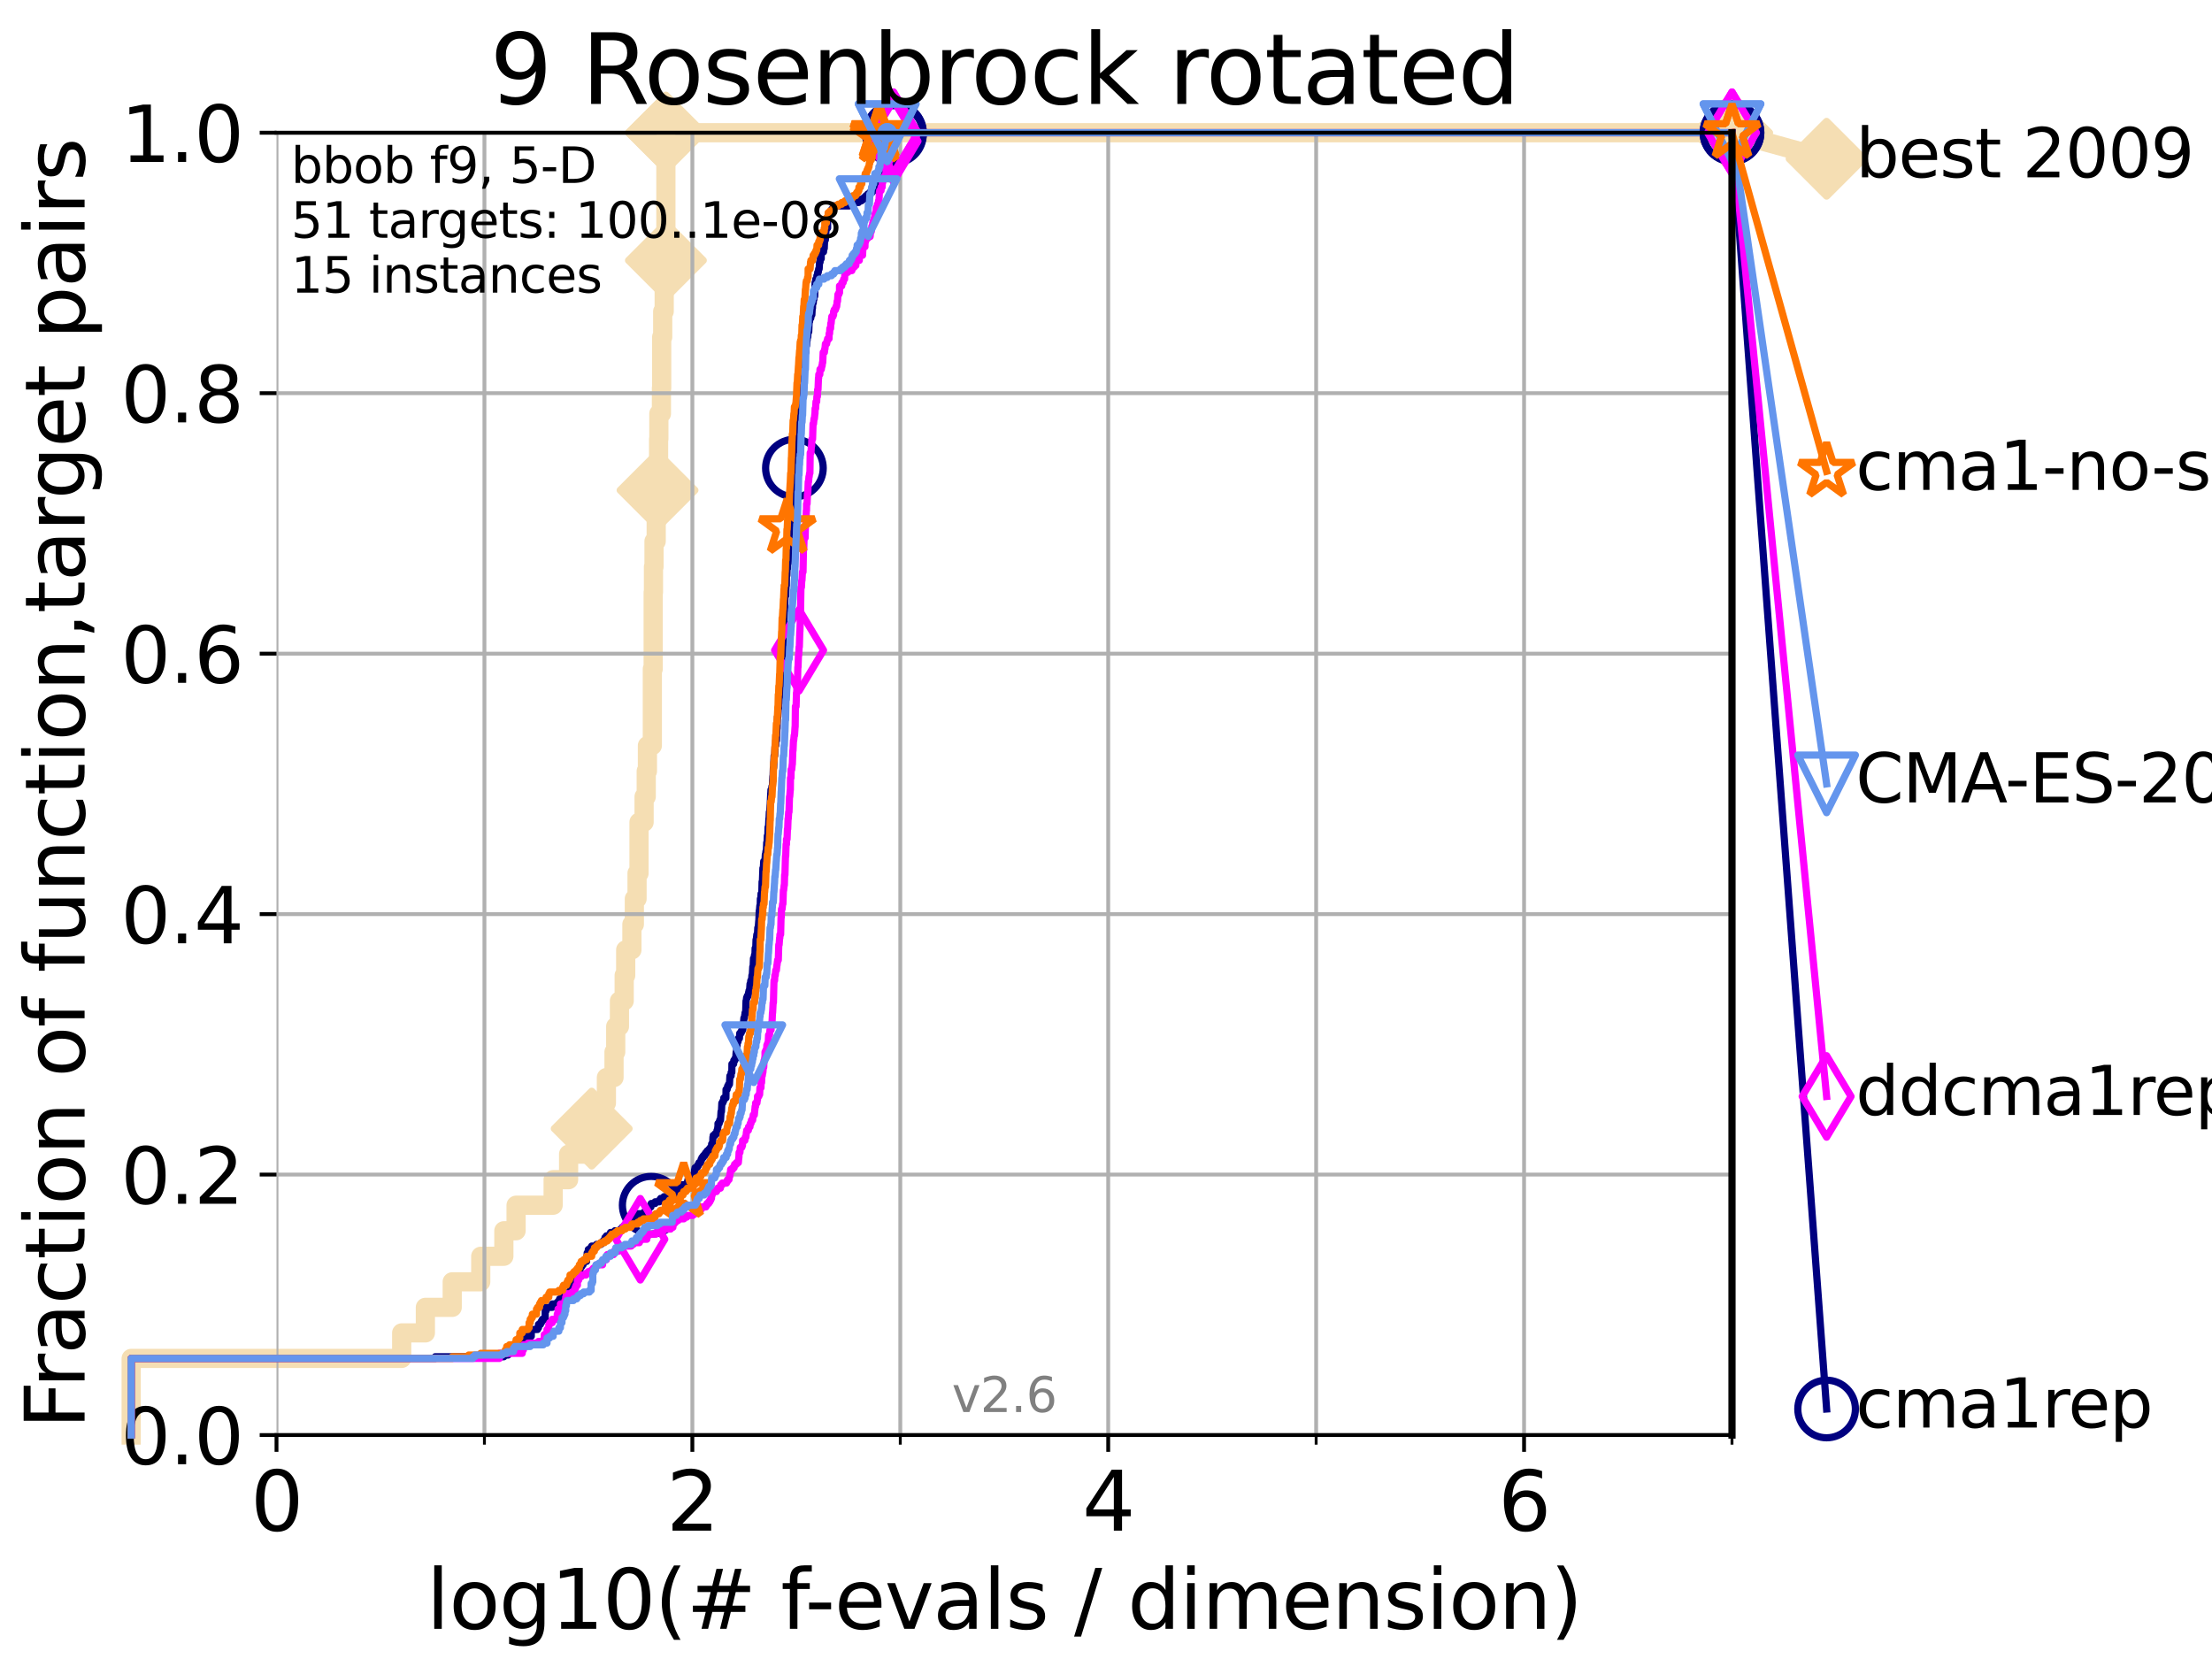 <?xml version="1.0" encoding="utf-8" standalone="no"?>
<!DOCTYPE svg PUBLIC "-//W3C//DTD SVG 1.1//EN"
  "http://www.w3.org/Graphics/SVG/1.1/DTD/svg11.dtd">
<svg xmlns:xlink="http://www.w3.org/1999/xlink" width="460.8pt" height="345.6pt" viewBox="0 0 460.8 345.6" xmlns="http://www.w3.org/2000/svg" version="1.1">
 <defs>
  <style type="text/css">*{stroke-linejoin: round; stroke-linecap: butt}</style>
 </defs>
 <g id="figure_1">
  <g id="patch_1">
   <path d="M 0 345.6 
L 460.8 345.6 
L 460.8 0 
L 0 0 
z
" style="fill: #ffffff"/>
  </g>
  <g id="axes_1">
   <g id="patch_2">
    <path d="M 57.6 298.944 
L 360.806 298.944 
L 360.806 27.648 
L 57.6 27.648 
z
" style="fill: #ffffff"/>
   </g>
   <g id="line2d_1">
    <path d="M 27.324 298.944 
L 27.324 282.985 
L 83.678 282.985 
L 83.678 277.666 
L 88.614 277.666 
L 88.614 272.346 
L 94.206 272.346 
L 94.206 267.027 
L 100.147 267.027 
L 100.147 261.707 
L 104.962 261.707 
L 104.962 256.388 
L 107.512 256.388 
L 107.512 251.068 
L 115.227 251.068 
L 115.227 245.749 
L 118.451 245.749 
L 118.451 240.429 
L 123.26 240.429 
L 123.26 235.11 
L 124.907 235.11 
L 124.907 229.79 
L 126.323 229.79 
L 126.323 224.471 
L 127.911 224.471 
L 127.911 219.151 
L 128.266 219.151 
L 128.266 213.832 
L 129.041 213.832 
L 129.041 208.512 
L 130.027 208.512 
L 130.027 203.192 
L 130.345 203.192 
L 130.345 197.873 
L 131.637 197.873 
L 131.637 192.553 
L 132.145 192.553 
L 132.145 187.234 
L 132.709 187.234 
L 132.709 181.914 
L 133.12 181.914 
L 133.12 171.275 
L 134.177 171.275 
L 134.177 165.956 
L 134.621 165.956 
L 134.621 160.636 
L 134.87 160.636 
L 134.87 155.317 
L 135.894 155.317 
L 135.894 139.358 
L 136.069 139.358 
L 136.069 123.4 
L 136.127 123.4 
L 136.127 118.08 
L 136.242 118.08 
L 136.242 112.76 
L 136.697 112.76 
L 136.697 107.441 
L 136.865 107.441 
L 136.865 102.121 
L 136.975 102.121 
L 136.975 96.802 
L 137.196 96.802 
L 137.196 91.482 
L 137.25 91.482 
L 137.25 86.163 
L 137.788 86.163 
L 137.788 80.843 
L 137.841 80.843 
L 137.841 70.204 
L 138.051 70.204 
L 138.051 64.885 
L 138.362 64.885 
L 138.362 59.565 
L 138.515 59.565 
L 138.515 54.246 
L 138.718 54.246 
L 138.718 27.648 
L 360.806 27.648 
" style="fill: none; stroke: #f5deb3; stroke-width: 4; stroke-linecap: square"/>
   </g>
   <g id="line2d_2">
    <defs>
     <path id="mac2e991543" d="M -0 7.778 
L 7.778 0 
L 0 -7.778 
L -7.778 -0 
z
" style="stroke: #f5deb3; stroke-width: 1.5; stroke-linejoin: miter"/>
    </defs>
    <g>
     <use xlink:href="#mac2e991543" x="123.26" y="235.11" style="fill: #f5deb3; stroke: #f5deb3; stroke-width: 1.5; stroke-linejoin: miter"/>
     <use xlink:href="#mac2e991543" x="136.975" y="102.121" style="fill: #f5deb3; stroke: #f5deb3; stroke-width: 1.5; stroke-linejoin: miter"/>
     <use xlink:href="#mac2e991543" x="138.718" y="54.246" style="fill: #f5deb3; stroke: #f5deb3; stroke-width: 1.5; stroke-linejoin: miter"/>
     <use xlink:href="#mac2e991543" x="138.718" y="27.648" style="fill: #f5deb3; stroke: #f5deb3; stroke-width: 1.5; stroke-linejoin: miter"/>
     <use xlink:href="#mac2e991543" x="138.718" y="27.648" style="fill: #f5deb3; stroke: #f5deb3; stroke-width: 1.5; stroke-linejoin: miter"/>
     <use xlink:href="#mac2e991543" x="360.806" y="27.648" style="fill: #f5deb3; stroke: #f5deb3; stroke-width: 1.5; stroke-linejoin: miter"/>
    </g>
   </g>
   <g id="line2d_3">
    <path style="fill: none; stroke: #f5deb3; stroke-width: 4; stroke-linecap: square"/>
    <g/>
   </g>
   <g id="line2d_4">
    <path d="M 360.806 27.648 
L 380.515 33.074 
" style="fill: none; stroke: #f5deb3; stroke-width: 4; stroke-linecap: square"/>
    <g>
     <use xlink:href="#mac2e991543" x="360.806" y="27.648" style="fill: #f5deb3; stroke: #f5deb3; stroke-width: 1.5; stroke-linejoin: miter"/>
     <use xlink:href="#mac2e991543" x="380.515" y="33.074" style="fill: #f5deb3; stroke: #f5deb3; stroke-width: 1.5; stroke-linejoin: miter"/>
    </g>
   </g>
   <g id="matplotlib.axis_1">
    <g id="xtick_1">
     <g id="line2d_5">
      <path d="M 57.6 298.944 
L 57.6 27.648 
" clip-path="url(#p7061fd9f78)" style="fill: none; stroke: #b0b0b0; stroke-width: 0.8; stroke-linecap: square"/>
     </g>
     <g id="line2d_6">
      <defs>
       <path id="m1c02345bc2" d="M 0 0 
L 0 3.5 
" style="stroke: #000000; stroke-width: 0.8"/>
      </defs>
      <g>
       <use xlink:href="#m1c02345bc2" x="57.6" y="298.944" style="stroke: #000000; stroke-width: 0.8"/>
      </g>
     </g>
     <g id="text_1">
      <!-- 0 -->
      <g transform="translate(52.192 318.861)scale(0.17 -0.17)">
       <defs>
        <path id="DejaVuSans-30" d="M 2034 4250 
Q 1547 4250 1301 3770 
Q 1056 3291 1056 2328 
Q 1056 1369 1301 889 
Q 1547 409 2034 409 
Q 2525 409 2770 889 
Q 3016 1369 3016 2328 
Q 3016 3291 2770 3770 
Q 2525 4250 2034 4250 
z
M 2034 4750 
Q 2819 4750 3233 4129 
Q 3647 3509 3647 2328 
Q 3647 1150 3233 529 
Q 2819 -91 2034 -91 
Q 1250 -91 836 529 
Q 422 1150 422 2328 
Q 422 3509 836 4129 
Q 1250 4750 2034 4750 
z
" transform="scale(0.016)"/>
       </defs>
       <use xlink:href="#DejaVuSans-30"/>
      </g>
     </g>
    </g>
    <g id="xtick_2">
     <g id="line2d_7">
      <path d="M 144.23 298.944 
L 144.23 27.648 
" clip-path="url(#p7061fd9f78)" style="fill: none; stroke: #b0b0b0; stroke-width: 0.8; stroke-linecap: square"/>
     </g>
     <g id="line2d_8">
      <g>
       <use xlink:href="#m1c02345bc2" x="144.23" y="298.944" style="stroke: #000000; stroke-width: 0.8"/>
      </g>
     </g>
     <g id="text_2">
      <!-- 2 -->
      <g transform="translate(138.822 318.861)scale(0.17 -0.17)">
       <defs>
        <path id="DejaVuSans-32" d="M 1228 531 
L 3431 531 
L 3431 0 
L 469 0 
L 469 531 
Q 828 903 1448 1529 
Q 2069 2156 2228 2338 
Q 2531 2678 2651 2914 
Q 2772 3150 2772 3378 
Q 2772 3750 2511 3984 
Q 2250 4219 1831 4219 
Q 1534 4219 1204 4116 
Q 875 4013 500 3803 
L 500 4441 
Q 881 4594 1212 4672 
Q 1544 4750 1819 4750 
Q 2544 4750 2975 4387 
Q 3406 4025 3406 3419 
Q 3406 3131 3298 2873 
Q 3191 2616 2906 2266 
Q 2828 2175 2409 1742 
Q 1991 1309 1228 531 
z
" transform="scale(0.016)"/>
       </defs>
       <use xlink:href="#DejaVuSans-32"/>
      </g>
     </g>
    </g>
    <g id="xtick_3">
     <g id="line2d_9">
      <path d="M 230.861 298.944 
L 230.861 27.648 
" clip-path="url(#p7061fd9f78)" style="fill: none; stroke: #b0b0b0; stroke-width: 0.8; stroke-linecap: square"/>
     </g>
     <g id="line2d_10">
      <g>
       <use xlink:href="#m1c02345bc2" x="230.861" y="298.944" style="stroke: #000000; stroke-width: 0.8"/>
      </g>
     </g>
     <g id="text_3">
      <!-- 4 -->
      <g transform="translate(225.453 318.861)scale(0.17 -0.17)">
       <defs>
        <path id="DejaVuSans-34" d="M 2419 4116 
L 825 1625 
L 2419 1625 
L 2419 4116 
z
M 2253 4666 
L 3047 4666 
L 3047 1625 
L 3713 1625 
L 3713 1100 
L 3047 1100 
L 3047 0 
L 2419 0 
L 2419 1100 
L 313 1100 
L 313 1709 
L 2253 4666 
z
" transform="scale(0.016)"/>
       </defs>
       <use xlink:href="#DejaVuSans-34"/>
      </g>
     </g>
    </g>
    <g id="xtick_4">
     <g id="line2d_11">
      <path d="M 317.491 298.944 
L 317.491 27.648 
" clip-path="url(#p7061fd9f78)" style="fill: none; stroke: #b0b0b0; stroke-width: 0.8; stroke-linecap: square"/>
     </g>
     <g id="line2d_12">
      <g>
       <use xlink:href="#m1c02345bc2" x="317.491" y="298.944" style="stroke: #000000; stroke-width: 0.8"/>
      </g>
     </g>
     <g id="text_4">
      <!-- 6 -->
      <g transform="translate(312.083 318.861)scale(0.17 -0.17)">
       <defs>
        <path id="DejaVuSans-36" d="M 2113 2584 
Q 1688 2584 1439 2293 
Q 1191 2003 1191 1497 
Q 1191 994 1439 701 
Q 1688 409 2113 409 
Q 2538 409 2786 701 
Q 3034 994 3034 1497 
Q 3034 2003 2786 2293 
Q 2538 2584 2113 2584 
z
M 3366 4563 
L 3366 3988 
Q 3128 4100 2886 4159 
Q 2644 4219 2406 4219 
Q 1781 4219 1451 3797 
Q 1122 3375 1075 2522 
Q 1259 2794 1537 2939 
Q 1816 3084 2150 3084 
Q 2853 3084 3261 2657 
Q 3669 2231 3669 1497 
Q 3669 778 3244 343 
Q 2819 -91 2113 -91 
Q 1303 -91 875 529 
Q 447 1150 447 2328 
Q 447 3434 972 4092 
Q 1497 4750 2381 4750 
Q 2619 4750 2861 4703 
Q 3103 4656 3366 4563 
z
" transform="scale(0.016)"/>
       </defs>
       <use xlink:href="#DejaVuSans-36"/>
      </g>
     </g>
    </g>
    <g id="xtick_5">
     <g id="line2d_13">
      <path d="M 100.915 298.944 
L 100.915 27.648 
" clip-path="url(#p7061fd9f78)" style="fill: none; stroke: #b0b0b0; stroke-width: 0.8; stroke-linecap: square"/>
     </g>
     <g id="line2d_14">
      <defs>
       <path id="mf4ddfa913f" d="M 0 0 
L 0 2 
" style="stroke: #000000; stroke-width: 0.6"/>
      </defs>
      <g>
       <use xlink:href="#mf4ddfa913f" x="100.915" y="298.944" style="stroke: #000000; stroke-width: 0.6"/>
      </g>
     </g>
    </g>
    <g id="xtick_6">
     <g id="line2d_15">
      <path d="M 187.546 298.944 
L 187.546 27.648 
" clip-path="url(#p7061fd9f78)" style="fill: none; stroke: #b0b0b0; stroke-width: 0.8; stroke-linecap: square"/>
     </g>
     <g id="line2d_16">
      <g>
       <use xlink:href="#mf4ddfa913f" x="187.546" y="298.944" style="stroke: #000000; stroke-width: 0.6"/>
      </g>
     </g>
    </g>
    <g id="xtick_7">
     <g id="line2d_17">
      <path d="M 274.176 298.944 
L 274.176 27.648 
" clip-path="url(#p7061fd9f78)" style="fill: none; stroke: #b0b0b0; stroke-width: 0.8; stroke-linecap: square"/>
     </g>
     <g id="line2d_18">
      <g>
       <use xlink:href="#mf4ddfa913f" x="274.176" y="298.944" style="stroke: #000000; stroke-width: 0.6"/>
      </g>
     </g>
    </g>
    <g id="xtick_8">
     <g id="line2d_19">
      <path d="M 360.806 298.944 
L 360.806 27.648 
" clip-path="url(#p7061fd9f78)" style="fill: none; stroke: #b0b0b0; stroke-width: 0.8; stroke-linecap: square"/>
     </g>
     <g id="line2d_20">
      <g>
       <use xlink:href="#mf4ddfa913f" x="360.806" y="298.944" style="stroke: #000000; stroke-width: 0.6"/>
      </g>
     </g>
    </g>
    <g id="text_5">
     <!-- log10(# f-evals / dimension) -->
     <g transform="translate(88.823 339.314)scale(0.17 -0.17)">
      <defs>
       <path id="DejaVuSans-6c" d="M 603 4863 
L 1178 4863 
L 1178 0 
L 603 0 
L 603 4863 
z
" transform="scale(0.016)"/>
       <path id="DejaVuSans-6f" d="M 1959 3097 
Q 1497 3097 1228 2736 
Q 959 2375 959 1747 
Q 959 1119 1226 758 
Q 1494 397 1959 397 
Q 2419 397 2687 759 
Q 2956 1122 2956 1747 
Q 2956 2369 2687 2733 
Q 2419 3097 1959 3097 
z
M 1959 3584 
Q 2709 3584 3137 3096 
Q 3566 2609 3566 1747 
Q 3566 888 3137 398 
Q 2709 -91 1959 -91 
Q 1206 -91 779 398 
Q 353 888 353 1747 
Q 353 2609 779 3096 
Q 1206 3584 1959 3584 
z
" transform="scale(0.016)"/>
       <path id="DejaVuSans-67" d="M 2906 1791 
Q 2906 2416 2648 2759 
Q 2391 3103 1925 3103 
Q 1463 3103 1205 2759 
Q 947 2416 947 1791 
Q 947 1169 1205 825 
Q 1463 481 1925 481 
Q 2391 481 2648 825 
Q 2906 1169 2906 1791 
z
M 3481 434 
Q 3481 -459 3084 -895 
Q 2688 -1331 1869 -1331 
Q 1566 -1331 1297 -1286 
Q 1028 -1241 775 -1147 
L 775 -588 
Q 1028 -725 1275 -790 
Q 1522 -856 1778 -856 
Q 2344 -856 2625 -561 
Q 2906 -266 2906 331 
L 2906 616 
Q 2728 306 2450 153 
Q 2172 0 1784 0 
Q 1141 0 747 490 
Q 353 981 353 1791 
Q 353 2603 747 3093 
Q 1141 3584 1784 3584 
Q 2172 3584 2450 3431 
Q 2728 3278 2906 2969 
L 2906 3500 
L 3481 3500 
L 3481 434 
z
" transform="scale(0.016)"/>
       <path id="DejaVuSans-31" d="M 794 531 
L 1825 531 
L 1825 4091 
L 703 3866 
L 703 4441 
L 1819 4666 
L 2450 4666 
L 2450 531 
L 3481 531 
L 3481 0 
L 794 0 
L 794 531 
z
" transform="scale(0.016)"/>
       <path id="DejaVuSans-28" d="M 1984 4856 
Q 1566 4138 1362 3434 
Q 1159 2731 1159 2009 
Q 1159 1288 1364 580 
Q 1569 -128 1984 -844 
L 1484 -844 
Q 1016 -109 783 600 
Q 550 1309 550 2009 
Q 550 2706 781 3412 
Q 1013 4119 1484 4856 
L 1984 4856 
z
" transform="scale(0.016)"/>
       <path id="DejaVuSans-23" d="M 3272 2816 
L 2363 2816 
L 2100 1772 
L 3016 1772 
L 3272 2816 
z
M 2803 4594 
L 2478 3297 
L 3391 3297 
L 3719 4594 
L 4219 4594 
L 3897 3297 
L 4872 3297 
L 4872 2816 
L 3775 2816 
L 3519 1772 
L 4513 1772 
L 4513 1294 
L 3397 1294 
L 3072 0 
L 2572 0 
L 2894 1294 
L 1978 1294 
L 1656 0 
L 1153 0 
L 1478 1294 
L 494 1294 
L 494 1772 
L 1594 1772 
L 1856 2816 
L 850 2816 
L 850 3297 
L 1978 3297 
L 2297 4594 
L 2803 4594 
z
" transform="scale(0.016)"/>
       <path id="DejaVuSans-20" transform="scale(0.016)"/>
       <path id="DejaVuSans-66" d="M 2375 4863 
L 2375 4384 
L 1825 4384 
Q 1516 4384 1395 4259 
Q 1275 4134 1275 3809 
L 1275 3500 
L 2222 3500 
L 2222 3053 
L 1275 3053 
L 1275 0 
L 697 0 
L 697 3053 
L 147 3053 
L 147 3500 
L 697 3500 
L 697 3744 
Q 697 4328 969 4595 
Q 1241 4863 1831 4863 
L 2375 4863 
z
" transform="scale(0.016)"/>
       <path id="DejaVuSans-2d" d="M 313 2009 
L 1997 2009 
L 1997 1497 
L 313 1497 
L 313 2009 
z
" transform="scale(0.016)"/>
       <path id="DejaVuSans-65" d="M 3597 1894 
L 3597 1613 
L 953 1613 
Q 991 1019 1311 708 
Q 1631 397 2203 397 
Q 2534 397 2845 478 
Q 3156 559 3463 722 
L 3463 178 
Q 3153 47 2828 -22 
Q 2503 -91 2169 -91 
Q 1331 -91 842 396 
Q 353 884 353 1716 
Q 353 2575 817 3079 
Q 1281 3584 2069 3584 
Q 2775 3584 3186 3129 
Q 3597 2675 3597 1894 
z
M 3022 2063 
Q 3016 2534 2758 2815 
Q 2500 3097 2075 3097 
Q 1594 3097 1305 2825 
Q 1016 2553 972 2059 
L 3022 2063 
z
" transform="scale(0.016)"/>
       <path id="DejaVuSans-76" d="M 191 3500 
L 800 3500 
L 1894 563 
L 2988 3500 
L 3597 3500 
L 2284 0 
L 1503 0 
L 191 3500 
z
" transform="scale(0.016)"/>
       <path id="DejaVuSans-61" d="M 2194 1759 
Q 1497 1759 1228 1600 
Q 959 1441 959 1056 
Q 959 750 1161 570 
Q 1363 391 1709 391 
Q 2188 391 2477 730 
Q 2766 1069 2766 1631 
L 2766 1759 
L 2194 1759 
z
M 3341 1997 
L 3341 0 
L 2766 0 
L 2766 531 
Q 2569 213 2275 61 
Q 1981 -91 1556 -91 
Q 1019 -91 701 211 
Q 384 513 384 1019 
Q 384 1609 779 1909 
Q 1175 2209 1959 2209 
L 2766 2209 
L 2766 2266 
Q 2766 2663 2505 2880 
Q 2244 3097 1772 3097 
Q 1472 3097 1187 3025 
Q 903 2953 641 2809 
L 641 3341 
Q 956 3463 1253 3523 
Q 1550 3584 1831 3584 
Q 2591 3584 2966 3190 
Q 3341 2797 3341 1997 
z
" transform="scale(0.016)"/>
       <path id="DejaVuSans-73" d="M 2834 3397 
L 2834 2853 
Q 2591 2978 2328 3040 
Q 2066 3103 1784 3103 
Q 1356 3103 1142 2972 
Q 928 2841 928 2578 
Q 928 2378 1081 2264 
Q 1234 2150 1697 2047 
L 1894 2003 
Q 2506 1872 2764 1633 
Q 3022 1394 3022 966 
Q 3022 478 2636 193 
Q 2250 -91 1575 -91 
Q 1294 -91 989 -36 
Q 684 19 347 128 
L 347 722 
Q 666 556 975 473 
Q 1284 391 1588 391 
Q 1994 391 2212 530 
Q 2431 669 2431 922 
Q 2431 1156 2273 1281 
Q 2116 1406 1581 1522 
L 1381 1569 
Q 847 1681 609 1914 
Q 372 2147 372 2553 
Q 372 3047 722 3315 
Q 1072 3584 1716 3584 
Q 2034 3584 2315 3537 
Q 2597 3491 2834 3397 
z
" transform="scale(0.016)"/>
       <path id="DejaVuSans-2f" d="M 1625 4666 
L 2156 4666 
L 531 -594 
L 0 -594 
L 1625 4666 
z
" transform="scale(0.016)"/>
       <path id="DejaVuSans-64" d="M 2906 2969 
L 2906 4863 
L 3481 4863 
L 3481 0 
L 2906 0 
L 2906 525 
Q 2725 213 2448 61 
Q 2172 -91 1784 -91 
Q 1150 -91 751 415 
Q 353 922 353 1747 
Q 353 2572 751 3078 
Q 1150 3584 1784 3584 
Q 2172 3584 2448 3432 
Q 2725 3281 2906 2969 
z
M 947 1747 
Q 947 1113 1208 752 
Q 1469 391 1925 391 
Q 2381 391 2643 752 
Q 2906 1113 2906 1747 
Q 2906 2381 2643 2742 
Q 2381 3103 1925 3103 
Q 1469 3103 1208 2742 
Q 947 2381 947 1747 
z
" transform="scale(0.016)"/>
       <path id="DejaVuSans-69" d="M 603 3500 
L 1178 3500 
L 1178 0 
L 603 0 
L 603 3500 
z
M 603 4863 
L 1178 4863 
L 1178 4134 
L 603 4134 
L 603 4863 
z
" transform="scale(0.016)"/>
       <path id="DejaVuSans-6d" d="M 3328 2828 
Q 3544 3216 3844 3400 
Q 4144 3584 4550 3584 
Q 5097 3584 5394 3201 
Q 5691 2819 5691 2113 
L 5691 0 
L 5113 0 
L 5113 2094 
Q 5113 2597 4934 2840 
Q 4756 3084 4391 3084 
Q 3944 3084 3684 2787 
Q 3425 2491 3425 1978 
L 3425 0 
L 2847 0 
L 2847 2094 
Q 2847 2600 2669 2842 
Q 2491 3084 2119 3084 
Q 1678 3084 1418 2786 
Q 1159 2488 1159 1978 
L 1159 0 
L 581 0 
L 581 3500 
L 1159 3500 
L 1159 2956 
Q 1356 3278 1631 3431 
Q 1906 3584 2284 3584 
Q 2666 3584 2933 3390 
Q 3200 3197 3328 2828 
z
" transform="scale(0.016)"/>
       <path id="DejaVuSans-6e" d="M 3513 2113 
L 3513 0 
L 2938 0 
L 2938 2094 
Q 2938 2591 2744 2837 
Q 2550 3084 2163 3084 
Q 1697 3084 1428 2787 
Q 1159 2491 1159 1978 
L 1159 0 
L 581 0 
L 581 3500 
L 1159 3500 
L 1159 2956 
Q 1366 3272 1645 3428 
Q 1925 3584 2291 3584 
Q 2894 3584 3203 3211 
Q 3513 2838 3513 2113 
z
" transform="scale(0.016)"/>
       <path id="DejaVuSans-29" d="M 513 4856 
L 1013 4856 
Q 1481 4119 1714 3412 
Q 1947 2706 1947 2009 
Q 1947 1309 1714 600 
Q 1481 -109 1013 -844 
L 513 -844 
Q 928 -128 1133 580 
Q 1338 1288 1338 2009 
Q 1338 2731 1133 3434 
Q 928 4138 513 4856 
z
" transform="scale(0.016)"/>
      </defs>
      <use xlink:href="#DejaVuSans-6c"/>
      <use xlink:href="#DejaVuSans-6f" x="27.783"/>
      <use xlink:href="#DejaVuSans-67" x="88.965"/>
      <use xlink:href="#DejaVuSans-31" x="152.441"/>
      <use xlink:href="#DejaVuSans-30" x="216.064"/>
      <use xlink:href="#DejaVuSans-28" x="279.688"/>
      <use xlink:href="#DejaVuSans-23" x="318.701"/>
      <use xlink:href="#DejaVuSans-20" x="402.49"/>
      <use xlink:href="#DejaVuSans-66" x="434.277"/>
      <use xlink:href="#DejaVuSans-2d" x="463.982"/>
      <use xlink:href="#DejaVuSans-65" x="500.066"/>
      <use xlink:href="#DejaVuSans-76" x="561.59"/>
      <use xlink:href="#DejaVuSans-61" x="620.77"/>
      <use xlink:href="#DejaVuSans-6c" x="682.049"/>
      <use xlink:href="#DejaVuSans-73" x="709.832"/>
      <use xlink:href="#DejaVuSans-20" x="761.932"/>
      <use xlink:href="#DejaVuSans-2f" x="793.719"/>
      <use xlink:href="#DejaVuSans-20" x="827.41"/>
      <use xlink:href="#DejaVuSans-64" x="859.197"/>
      <use xlink:href="#DejaVuSans-69" x="922.674"/>
      <use xlink:href="#DejaVuSans-6d" x="950.457"/>
      <use xlink:href="#DejaVuSans-65" x="1047.869"/>
      <use xlink:href="#DejaVuSans-6e" x="1109.393"/>
      <use xlink:href="#DejaVuSans-73" x="1172.771"/>
      <use xlink:href="#DejaVuSans-69" x="1224.871"/>
      <use xlink:href="#DejaVuSans-6f" x="1252.654"/>
      <use xlink:href="#DejaVuSans-6e" x="1313.836"/>
      <use xlink:href="#DejaVuSans-29" x="1377.215"/>
     </g>
    </g>
   </g>
   <g id="matplotlib.axis_2">
    <g id="ytick_1">
     <g id="line2d_21">
      <path d="M 57.6 298.944 
L 360.806 298.944 
" clip-path="url(#p7061fd9f78)" style="fill: none; stroke: #b0b0b0; stroke-width: 0.8; stroke-linecap: square"/>
     </g>
     <g id="line2d_22">
      <defs>
       <path id="m5f2166e4e5" d="M 0 0 
L -3.5 0 
" style="stroke: #000000; stroke-width: 0.8"/>
      </defs>
      <g>
       <use xlink:href="#m5f2166e4e5" x="57.6" y="298.944" style="stroke: #000000; stroke-width: 0.8"/>
      </g>
     </g>
     <g id="text_6">
      <!-- 0.0 -->
      <g transform="translate(25.155 305.023)scale(0.16 -0.16)">
       <defs>
        <path id="DejaVuSans-2e" d="M 684 794 
L 1344 794 
L 1344 0 
L 684 0 
L 684 794 
z
" transform="scale(0.016)"/>
       </defs>
       <use xlink:href="#DejaVuSans-30"/>
       <use xlink:href="#DejaVuSans-2e" x="63.623"/>
       <use xlink:href="#DejaVuSans-30" x="95.41"/>
      </g>
     </g>
    </g>
    <g id="ytick_2">
     <g id="line2d_23">
      <path d="M 57.6 244.685 
L 360.806 244.685 
" clip-path="url(#p7061fd9f78)" style="fill: none; stroke: #b0b0b0; stroke-width: 0.8; stroke-linecap: square"/>
     </g>
     <g id="line2d_24">
      <g>
       <use xlink:href="#m5f2166e4e5" x="57.6" y="244.685" style="stroke: #000000; stroke-width: 0.8"/>
      </g>
     </g>
     <g id="text_7">
      <!-- 0.2 -->
      <g transform="translate(25.155 250.764)scale(0.16 -0.16)">
       <use xlink:href="#DejaVuSans-30"/>
       <use xlink:href="#DejaVuSans-2e" x="63.623"/>
       <use xlink:href="#DejaVuSans-32" x="95.41"/>
      </g>
     </g>
    </g>
    <g id="ytick_3">
     <g id="line2d_25">
      <path d="M 57.6 190.426 
L 360.806 190.426 
" clip-path="url(#p7061fd9f78)" style="fill: none; stroke: #b0b0b0; stroke-width: 0.8; stroke-linecap: square"/>
     </g>
     <g id="line2d_26">
      <g>
       <use xlink:href="#m5f2166e4e5" x="57.6" y="190.426" style="stroke: #000000; stroke-width: 0.8"/>
      </g>
     </g>
     <g id="text_8">
      <!-- 0.4 -->
      <g transform="translate(25.155 196.504)scale(0.16 -0.16)">
       <use xlink:href="#DejaVuSans-30"/>
       <use xlink:href="#DejaVuSans-2e" x="63.623"/>
       <use xlink:href="#DejaVuSans-34" x="95.41"/>
      </g>
     </g>
    </g>
    <g id="ytick_4">
     <g id="line2d_27">
      <path d="M 57.6 136.166 
L 360.806 136.166 
" clip-path="url(#p7061fd9f78)" style="fill: none; stroke: #b0b0b0; stroke-width: 0.8; stroke-linecap: square"/>
     </g>
     <g id="line2d_28">
      <g>
       <use xlink:href="#m5f2166e4e5" x="57.6" y="136.166" style="stroke: #000000; stroke-width: 0.8"/>
      </g>
     </g>
     <g id="text_9">
      <!-- 0.6 -->
      <g transform="translate(25.155 142.245)scale(0.16 -0.16)">
       <use xlink:href="#DejaVuSans-30"/>
       <use xlink:href="#DejaVuSans-2e" x="63.623"/>
       <use xlink:href="#DejaVuSans-36" x="95.41"/>
      </g>
     </g>
    </g>
    <g id="ytick_5">
     <g id="line2d_29">
      <path d="M 57.6 81.907 
L 360.806 81.907 
" clip-path="url(#p7061fd9f78)" style="fill: none; stroke: #b0b0b0; stroke-width: 0.8; stroke-linecap: square"/>
     </g>
     <g id="line2d_30">
      <g>
       <use xlink:href="#m5f2166e4e5" x="57.6" y="81.907" style="stroke: #000000; stroke-width: 0.8"/>
      </g>
     </g>
     <g id="text_10">
      <!-- 0.8 -->
      <g transform="translate(25.155 87.986)scale(0.16 -0.16)">
       <defs>
        <path id="DejaVuSans-38" d="M 2034 2216 
Q 1584 2216 1326 1975 
Q 1069 1734 1069 1313 
Q 1069 891 1326 650 
Q 1584 409 2034 409 
Q 2484 409 2743 651 
Q 3003 894 3003 1313 
Q 3003 1734 2745 1975 
Q 2488 2216 2034 2216 
z
M 1403 2484 
Q 997 2584 770 2862 
Q 544 3141 544 3541 
Q 544 4100 942 4425 
Q 1341 4750 2034 4750 
Q 2731 4750 3128 4425 
Q 3525 4100 3525 3541 
Q 3525 3141 3298 2862 
Q 3072 2584 2669 2484 
Q 3125 2378 3379 2068 
Q 3634 1759 3634 1313 
Q 3634 634 3220 271 
Q 2806 -91 2034 -91 
Q 1263 -91 848 271 
Q 434 634 434 1313 
Q 434 1759 690 2068 
Q 947 2378 1403 2484 
z
M 1172 3481 
Q 1172 3119 1398 2916 
Q 1625 2713 2034 2713 
Q 2441 2713 2670 2916 
Q 2900 3119 2900 3481 
Q 2900 3844 2670 4047 
Q 2441 4250 2034 4250 
Q 1625 4250 1398 4047 
Q 1172 3844 1172 3481 
z
" transform="scale(0.016)"/>
       </defs>
       <use xlink:href="#DejaVuSans-30"/>
       <use xlink:href="#DejaVuSans-2e" x="63.623"/>
       <use xlink:href="#DejaVuSans-38" x="95.41"/>
      </g>
     </g>
    </g>
    <g id="ytick_6">
     <g id="line2d_31">
      <path d="M 57.6 27.648 
L 360.806 27.648 
" clip-path="url(#p7061fd9f78)" style="fill: none; stroke: #b0b0b0; stroke-width: 0.8; stroke-linecap: square"/>
     </g>
     <g id="line2d_32">
      <g>
       <use xlink:href="#m5f2166e4e5" x="57.6" y="27.648" style="stroke: #000000; stroke-width: 0.8"/>
      </g>
     </g>
     <g id="text_11">
      <!-- 1.0 -->
      <g transform="translate(25.155 33.727)scale(0.16 -0.16)">
       <use xlink:href="#DejaVuSans-31"/>
       <use xlink:href="#DejaVuSans-2e" x="63.623"/>
       <use xlink:href="#DejaVuSans-30" x="95.41"/>
      </g>
     </g>
    </g>
    <g id="text_12">
     <!-- Fraction of function,target pairs -->
     <g transform="translate(17.62 297.681)rotate(-90)scale(0.17 -0.17)">
      <defs>
       <path id="DejaVuSans-46" d="M 628 4666 
L 3309 4666 
L 3309 4134 
L 1259 4134 
L 1259 2759 
L 3109 2759 
L 3109 2228 
L 1259 2228 
L 1259 0 
L 628 0 
L 628 4666 
z
" transform="scale(0.016)"/>
       <path id="DejaVuSans-72" d="M 2631 2963 
Q 2534 3019 2420 3045 
Q 2306 3072 2169 3072 
Q 1681 3072 1420 2755 
Q 1159 2438 1159 1844 
L 1159 0 
L 581 0 
L 581 3500 
L 1159 3500 
L 1159 2956 
Q 1341 3275 1631 3429 
Q 1922 3584 2338 3584 
Q 2397 3584 2469 3576 
Q 2541 3569 2628 3553 
L 2631 2963 
z
" transform="scale(0.016)"/>
       <path id="DejaVuSans-63" d="M 3122 3366 
L 3122 2828 
Q 2878 2963 2633 3030 
Q 2388 3097 2138 3097 
Q 1578 3097 1268 2742 
Q 959 2388 959 1747 
Q 959 1106 1268 751 
Q 1578 397 2138 397 
Q 2388 397 2633 464 
Q 2878 531 3122 666 
L 3122 134 
Q 2881 22 2623 -34 
Q 2366 -91 2075 -91 
Q 1284 -91 818 406 
Q 353 903 353 1747 
Q 353 2603 823 3093 
Q 1294 3584 2113 3584 
Q 2378 3584 2631 3529 
Q 2884 3475 3122 3366 
z
" transform="scale(0.016)"/>
       <path id="DejaVuSans-74" d="M 1172 4494 
L 1172 3500 
L 2356 3500 
L 2356 3053 
L 1172 3053 
L 1172 1153 
Q 1172 725 1289 603 
Q 1406 481 1766 481 
L 2356 481 
L 2356 0 
L 1766 0 
Q 1100 0 847 248 
Q 594 497 594 1153 
L 594 3053 
L 172 3053 
L 172 3500 
L 594 3500 
L 594 4494 
L 1172 4494 
z
" transform="scale(0.016)"/>
       <path id="DejaVuSans-75" d="M 544 1381 
L 544 3500 
L 1119 3500 
L 1119 1403 
Q 1119 906 1312 657 
Q 1506 409 1894 409 
Q 2359 409 2629 706 
Q 2900 1003 2900 1516 
L 2900 3500 
L 3475 3500 
L 3475 0 
L 2900 0 
L 2900 538 
Q 2691 219 2414 64 
Q 2138 -91 1772 -91 
Q 1169 -91 856 284 
Q 544 659 544 1381 
z
M 1991 3584 
L 1991 3584 
z
" transform="scale(0.016)"/>
       <path id="DejaVuSans-2c" d="M 750 794 
L 1409 794 
L 1409 256 
L 897 -744 
L 494 -744 
L 750 256 
L 750 794 
z
" transform="scale(0.016)"/>
       <path id="DejaVuSans-70" d="M 1159 525 
L 1159 -1331 
L 581 -1331 
L 581 3500 
L 1159 3500 
L 1159 2969 
Q 1341 3281 1617 3432 
Q 1894 3584 2278 3584 
Q 2916 3584 3314 3078 
Q 3713 2572 3713 1747 
Q 3713 922 3314 415 
Q 2916 -91 2278 -91 
Q 1894 -91 1617 61 
Q 1341 213 1159 525 
z
M 3116 1747 
Q 3116 2381 2855 2742 
Q 2594 3103 2138 3103 
Q 1681 3103 1420 2742 
Q 1159 2381 1159 1747 
Q 1159 1113 1420 752 
Q 1681 391 2138 391 
Q 2594 391 2855 752 
Q 3116 1113 3116 1747 
z
" transform="scale(0.016)"/>
      </defs>
      <use xlink:href="#DejaVuSans-46"/>
      <use xlink:href="#DejaVuSans-72" x="50.27"/>
      <use xlink:href="#DejaVuSans-61" x="91.383"/>
      <use xlink:href="#DejaVuSans-63" x="152.662"/>
      <use xlink:href="#DejaVuSans-74" x="207.643"/>
      <use xlink:href="#DejaVuSans-69" x="246.852"/>
      <use xlink:href="#DejaVuSans-6f" x="274.635"/>
      <use xlink:href="#DejaVuSans-6e" x="335.816"/>
      <use xlink:href="#DejaVuSans-20" x="399.195"/>
      <use xlink:href="#DejaVuSans-6f" x="430.982"/>
      <use xlink:href="#DejaVuSans-66" x="492.164"/>
      <use xlink:href="#DejaVuSans-20" x="527.369"/>
      <use xlink:href="#DejaVuSans-66" x="559.156"/>
      <use xlink:href="#DejaVuSans-75" x="594.361"/>
      <use xlink:href="#DejaVuSans-6e" x="657.74"/>
      <use xlink:href="#DejaVuSans-63" x="721.119"/>
      <use xlink:href="#DejaVuSans-74" x="776.1"/>
      <use xlink:href="#DejaVuSans-69" x="815.309"/>
      <use xlink:href="#DejaVuSans-6f" x="843.092"/>
      <use xlink:href="#DejaVuSans-6e" x="904.273"/>
      <use xlink:href="#DejaVuSans-2c" x="967.652"/>
      <use xlink:href="#DejaVuSans-74" x="999.439"/>
      <use xlink:href="#DejaVuSans-61" x="1038.648"/>
      <use xlink:href="#DejaVuSans-72" x="1099.928"/>
      <use xlink:href="#DejaVuSans-67" x="1139.291"/>
      <use xlink:href="#DejaVuSans-65" x="1202.768"/>
      <use xlink:href="#DejaVuSans-74" x="1264.291"/>
      <use xlink:href="#DejaVuSans-20" x="1303.5"/>
      <use xlink:href="#DejaVuSans-70" x="1335.287"/>
      <use xlink:href="#DejaVuSans-61" x="1398.764"/>
      <use xlink:href="#DejaVuSans-69" x="1460.043"/>
      <use xlink:href="#DejaVuSans-72" x="1487.826"/>
      <use xlink:href="#DejaVuSans-73" x="1528.939"/>
     </g>
    </g>
   </g>
   <g id="line2d_33">
    <defs>
     <path id="m4d582619f3" d="M 0 1.5 
C 0.398 1.5 0.779 1.342 1.061 1.061 
C 1.342 0.779 1.5 0.398 1.5 0 
C 1.5 -0.398 1.342 -0.779 1.061 -1.061 
C 0.779 -1.342 0.398 -1.5 0 -1.5 
C -0.398 -1.5 -0.779 -1.342 -1.061 -1.061 
C -1.342 -0.779 -1.5 -0.398 -1.5 0 
C -1.5 0.398 -1.342 0.779 -1.061 1.061 
C -0.779 1.342 -0.398 1.5 0 1.5 
z
" style="stroke: #f5deb3"/>
    </defs>
    <g>
     <use xlink:href="#m4d582619f3" x="138.718" y="27.648" style="fill: #f5deb3; stroke: #f5deb3"/>
     <use xlink:href="#m4d582619f3" x="138.718" y="27.648" style="fill: #f5deb3; stroke: #f5deb3"/>
    </g>
   </g>
   <g id="line2d_34">
    <defs>
     <path id="m9714293c0d" d="M 0 1.5 
C 0.398 1.5 0.779 1.342 1.061 1.061 
C 1.342 0.779 1.5 0.398 1.5 0 
C 1.5 -0.398 1.342 -0.779 1.061 -1.061 
C 0.779 -1.342 0.398 -1.5 0 -1.5 
C -0.398 -1.5 -0.779 -1.342 -1.061 -1.061 
C -1.342 -0.779 -1.5 -0.398 -1.5 0 
C -1.5 0.398 -1.342 0.779 -1.061 1.061 
C -0.779 1.342 -0.398 1.5 0 1.5 
z
" style="stroke: #000080"/>
    </defs>
    <g>
     <use xlink:href="#m9714293c0d" x="186.33" y="27.648" style="fill: #000080; stroke: #000080"/>
     <use xlink:href="#m9714293c0d" x="186.33" y="27.648" style="fill: #000080; stroke: #000080"/>
    </g>
   </g>
   <g id="line2d_35">
    <path d="M 27.324 298.944 
L 27.324 282.985 
L 90.668 282.985 
L 90.668 282.631 
L 104.962 282.631 
L 104.962 282.276 
L 105.851 282.276 
L 105.851 280.503 
L 107.775 280.503 
L 107.775 280.148 
L 108.792 280.148 
L 108.792 279.794 
L 109.28 279.794 
L 109.28 278.73 
L 109.52 278.73 
L 109.52 278.375 
L 110.675 278.375 
L 110.675 276.957 
L 111.972 276.957 
L 111.972 276.602 
L 112.18 276.602 
L 112.18 275.893 
L 112.589 275.893 
L 112.589 275.538 
L 112.79 275.538 
L 112.79 275.183 
L 112.989 275.183 
L 112.989 274.829 
L 113.574 274.829 
L 113.574 273.056 
L 113.765 273.056 
L 113.765 272.346 
L 115.051 272.346 
L 115.051 271.637 
L 116.086 271.637 
L 116.086 271.282 
L 116.419 271.282 
L 116.419 270.928 
L 116.584 270.928 
L 116.584 270.573 
L 117.227 270.573 
L 117.227 270.219 
L 117.695 270.219 
L 117.695 269.864 
L 118.152 269.864 
L 118.152 269.509 
L 118.745 269.509 
L 118.745 268.8 
L 118.89 268.8 
L 118.89 268.445 
L 119.034 268.445 
L 119.034 267.736 
L 119.319 267.736 
L 119.319 266.672 
L 120.284 266.672 
L 120.284 266.318 
L 120.418 266.318 
L 120.418 265.963 
L 120.551 265.963 
L 120.551 265.608 
L 120.814 265.608 
L 120.814 264.19 
L 120.944 264.19 
L 120.944 263.835 
L 121.202 263.835 
L 121.202 263.48 
L 121.456 263.48 
L 121.456 262.771 
L 122.199 262.771 
L 122.199 261.707 
L 122.32 261.707 
L 122.32 260.998 
L 122.559 260.998 
L 122.559 260.289 
L 123.03 260.289 
L 123.03 259.934 
L 123.26 259.934 
L 123.26 259.579 
L 124.265 259.579 
L 124.265 259.225 
L 125.219 259.225 
L 125.219 258.87 
L 125.628 258.87 
L 125.628 258.516 
L 125.929 258.516 
L 126.029 257.806 
L 126.323 257.806 
L 126.323 257.452 
L 126.994 257.452 
L 126.994 257.097 
L 127.181 257.097 
L 127.181 256.742 
L 128.09 256.742 
L 128.09 256.388 
L 129.293 256.388 
L 129.293 256.033 
L 129.623 256.033 
L 129.623 255.678 
L 130.027 255.678 
L 130.027 255.324 
L 130.657 255.324 
L 130.657 254.969 
L 130.888 254.969 
L 130.888 254.615 
L 131.341 254.615 
L 131.341 254.26 
L 132.569 254.26 
L 132.569 252.841 
L 134.177 252.841 
L 134.177 252.487 
L 134.808 252.487 
L 134.808 252.132 
L 135.055 252.132 
L 135.055 251.778 
L 135.238 251.778 
L 135.238 251.423 
L 135.598 251.423 
L 135.658 250.714 
L 136.471 250.714 
L 136.471 250.359 
L 137.359 250.359 
L 137.359 250.004 
L 137.628 250.004 
L 137.628 249.65 
L 138.31 249.65 
L 138.31 249.295 
L 139.068 249.295 
L 139.068 248.94 
L 139.605 248.94 
L 139.605 248.586 
L 140.68 248.586 
L 140.68 248.231 
L 140.861 248.231 
L 140.861 247.877 
L 141.173 247.877 
L 141.173 247.522 
L 141.567 247.522 
L 141.567 247.167 
L 142.038 247.167 
L 142.038 246.813 
L 143.026 246.813 
L 143.026 246.458 
L 143.226 246.458 
L 143.305 245.749 
L 143.423 245.749 
L 143.423 245.394 
L 143.735 245.394 
L 143.735 245.039 
L 144.455 245.039 
L 144.455 244.685 
L 144.603 244.685 
L 144.713 243.621 
L 144.786 243.621 
L 144.786 243.266 
L 145.22 243.266 
L 145.22 242.912 
L 145.433 242.912 
L 145.433 242.557 
L 145.608 242.557 
L 145.608 242.202 
L 145.955 242.202 
L 146.058 241.493 
L 146.227 241.493 
L 146.227 241.138 
L 146.496 241.138 
L 146.496 240.784 
L 146.794 240.784 
L 146.794 240.429 
L 147.055 240.429 
L 147.055 240.075 
L 147.344 240.075 
L 147.344 239.72 
L 147.723 239.72 
L 147.723 239.365 
L 148.002 239.365 
L 148.002 239.011 
L 148.247 239.011 
L 148.247 238.301 
L 148.458 238.301 
L 148.518 236.883 
L 148.578 236.883 
L 148.578 236.528 
L 148.962 236.528 
L 148.962 236.174 
L 149.31 236.174 
L 149.367 235.464 
L 149.453 235.464 
L 149.538 234.755 
L 149.567 234.755 
L 149.567 234.046 
L 149.82 234.046 
L 149.82 233.691 
L 149.931 233.691 
L 149.931 233.336 
L 150.097 233.336 
L 150.207 231.563 
L 150.289 231.563 
L 150.371 229.79 
L 150.56 229.79 
L 150.56 229.435 
L 150.721 229.435 
L 150.774 228.726 
L 151.22 228.726 
L 151.246 226.953 
L 151.478 226.953 
L 151.58 226.244 
L 151.757 226.244 
L 151.757 225.889 
L 151.958 225.889 
L 152.057 224.116 
L 152.304 224.116 
L 152.304 223.407 
L 152.45 223.407 
L 152.475 221.634 
L 152.835 221.634 
L 152.859 220.924 
L 153.072 220.924 
L 153.072 220.57 
L 153.259 220.57 
L 153.352 219.151 
L 153.421 219.151 
L 153.513 217.733 
L 153.559 217.733 
L 153.559 217.023 
L 153.742 217.023 
L 153.81 216.314 
L 154.034 216.314 
L 154.101 215.25 
L 154.367 215.25 
L 154.367 214.895 
L 154.541 214.895 
L 154.541 214.541 
L 154.736 214.541 
L 154.843 213.122 
L 154.886 213.122 
L 154.971 212.058 
L 155.077 212.058 
L 155.162 211.349 
L 155.204 211.349 
L 155.204 210.994 
L 155.329 210.994 
L 155.413 208.512 
L 155.454 208.512 
L 155.537 207.803 
L 155.681 207.803 
L 155.681 207.448 
L 155.844 207.448 
L 155.945 206.739 
L 156.025 206.739 
L 156.025 206.384 
L 156.146 206.384 
L 156.245 204.966 
L 156.324 204.966 
L 156.403 204.256 
L 156.56 204.256 
L 156.638 203.192 
L 156.716 203.192 
L 156.813 201.419 
L 156.89 201.419 
L 156.966 199.646 
L 157.1 199.646 
L 157.175 198.937 
L 157.27 198.937 
L 157.307 197.518 
L 157.438 197.518 
L 157.494 195.745 
L 157.55 195.745 
L 157.661 194.681 
L 157.789 194.681 
L 157.862 193.263 
L 157.953 193.263 
L 158.062 191.844 
L 158.08 191.844 
L 158.169 189.716 
L 158.205 189.716 
L 158.295 188.652 
L 158.366 188.652 
L 158.401 187.234 
L 158.49 187.234 
L 158.542 186.17 
L 158.7 186.17 
L 158.752 183.688 
L 158.822 183.688 
L 158.925 180.85 
L 159.011 180.85 
L 159.097 179.432 
L 159.351 179.432 
L 159.435 178.013 
L 159.485 178.013 
L 159.569 177.304 
L 159.652 177.304 
L 159.718 175.531 
L 159.8 175.531 
L 159.85 174.112 
L 159.948 174.112 
L 159.997 172.339 
L 160.094 172.339 
L 160.175 170.566 
L 160.207 170.566 
L 160.271 169.147 
L 160.335 169.147 
L 160.431 167.729 
L 160.447 167.729 
L 160.558 165.246 
L 160.573 165.246 
L 160.605 164.537 
L 160.746 164.537 
L 160.809 163.828 
L 160.902 163.828 
L 161.01 161.7 
L 161.041 161.7 
L 161.103 159.927 
L 161.164 159.927 
L 161.255 157.445 
L 161.377 157.445 
L 161.467 155.317 
L 161.602 155.317 
L 161.617 154.253 
L 161.751 154.253 
L 161.855 151.77 
L 161.884 151.77 
L 161.972 149.288 
L 162.045 149.288 
L 162.147 147.515 
L 162.205 147.515 
L 162.234 146.451 
L 162.335 146.451 
L 162.435 144.323 
L 162.507 144.323 
L 162.592 142.55 
L 162.662 142.55 
L 162.747 140.422 
L 162.803 140.422 
L 162.901 138.294 
L 162.915 138.294 
L 162.985 136.876 
L 163.04 136.876 
L 163.137 132.62 
L 163.164 132.62 
L 163.26 129.428 
L 163.301 129.428 
L 163.41 127.301 
L 163.437 127.301 
L 163.545 124.109 
L 163.68 124.109 
L 163.76 121.981 
L 163.813 121.981 
L 163.839 119.853 
L 163.932 119.853 
L 163.972 118.435 
L 164.051 118.435 
L 164.103 117.371 
L 164.194 117.371 
L 164.285 115.243 
L 164.311 115.243 
L 164.363 112.406 
L 164.466 112.406 
L 164.568 109.569 
L 164.594 109.569 
L 164.657 107.441 
L 164.771 107.441 
L 164.834 104.604 
L 164.884 104.604 
L 164.935 102.121 
L 164.997 102.121 
L 165.097 100.348 
L 165.245 100.348 
L 165.306 99.284 
L 165.38 99.284 
L 165.49 96.093 
L 165.599 96.093 
L 165.695 93.965 
L 165.767 93.965 
L 165.863 91.837 
L 165.946 91.837 
L 166.017 89.709 
L 166.076 89.709 
L 166.17 86.872 
L 166.252 86.872 
L 166.287 85.099 
L 166.414 85.099 
L 166.414 84.39 
L 166.564 84.39 
L 166.656 83.68 
L 166.713 83.68 
L 166.735 81.907 
L 166.871 81.907 
L 166.973 80.134 
L 167.062 80.134 
L 167.118 79.07 
L 167.207 79.07 
L 167.307 76.942 
L 167.351 76.942 
L 167.406 74.46 
L 167.493 74.46 
L 167.581 73.751 
L 167.754 73.751 
L 167.754 73.396 
L 167.872 73.396 
L 167.925 71.977 
L 168.021 71.977 
L 168.095 70.914 
L 168.138 70.914 
L 168.19 70.204 
L 168.274 70.204 
L 168.316 69.14 
L 168.472 69.14 
L 168.566 67.013 
L 168.648 67.013 
L 168.648 66.303 
L 168.893 66.303 
L 168.984 65.594 
L 169.125 65.594 
L 169.205 64.175 
L 169.255 64.175 
L 169.274 63.112 
L 169.423 63.112 
L 169.423 62.402 
L 169.541 62.402 
L 169.58 61.693 
L 169.726 61.693 
L 169.794 58.856 
L 169.89 58.856 
L 169.948 58.147 
L 170.167 58.147 
L 170.167 57.437 
L 170.29 57.437 
L 170.346 56.728 
L 170.459 56.728 
L 170.542 56.019 
L 170.644 56.019 
L 170.727 54.6 
L 170.837 54.6 
L 170.865 53.891 
L 171.074 53.891 
L 171.074 52.472 
L 171.555 52.472 
L 171.582 51.763 
L 171.704 51.763 
L 171.783 49.99 
L 171.939 49.99 
L 172.042 48.217 
L 172.076 48.217 
L 172.076 47.508 
L 172.407 47.508 
L 172.407 45.734 
L 172.533 45.734 
L 172.591 44.67 
L 173.182 44.67 
L 173.262 43.607 
L 173.51 43.607 
L 173.51 43.252 
L 173.636 43.252 
L 173.636 42.897 
L 176.899 42.897 
L 176.899 42.543 
L 177.886 42.543 
L 177.886 42.188 
L 178.848 42.188 
L 178.848 41.833 
L 179.471 41.833 
L 179.471 41.479 
L 180.001 41.479 
L 180.001 41.124 
L 180.379 41.124 
L 180.379 40.77 
L 180.771 40.77 
L 180.771 40.415 
L 181.224 40.415 
L 181.224 40.06 
L 181.703 40.06 
L 181.703 39.706 
L 182.089 39.706 
L 182.089 39.351 
L 182.555 39.351 
L 182.565 38.642 
L 182.683 38.642 
L 182.683 37.932 
L 183.187 37.932 
L 183.187 37.578 
L 183.306 37.578 
L 183.306 37.223 
L 183.568 37.223 
L 183.568 36.869 
L 183.872 36.869 
L 183.945 36.159 
L 184.306 36.159 
L 184.324 35.45 
L 184.462 35.45 
L 184.462 34.741 
L 184.774 34.741 
L 184.822 33.677 
L 184.947 33.677 
L 185.055 31.904 
L 185.332 31.904 
L 185.332 31.549 
L 185.543 31.549 
L 185.543 31.194 
L 185.68 31.194 
L 185.726 29.421 
L 185.997 29.421 
L 186.095 28.357 
L 186.257 28.357 
L 186.33 27.648 
L 360.806 27.648 
L 360.806 27.648 
" style="fill: none; stroke: #000080; stroke-width: 1.5; stroke-linecap: square"/>
   </g>
   <g id="line2d_36">
    <defs>
     <path id="mb59b90541c" d="M 0 6 
C 1.591 6 3.117 5.368 4.243 4.243 
C 5.368 3.117 6 1.591 6 0 
C 6 -1.591 5.368 -3.117 4.243 -4.243 
C 3.117 -5.368 1.591 -6 0 -6 
C -1.591 -6 -3.117 -5.368 -4.243 -4.243 
C -5.368 -3.117 -6 -1.591 -6 0 
C -6 1.591 -5.368 3.117 -4.243 4.243 
C -3.117 5.368 -1.591 6 0 6 
z
" style="stroke: #000080; stroke-width: 1.5"/>
    </defs>
    <g>
     <use xlink:href="#mb59b90541c" x="135.658" y="251.068" style="fill-opacity: 0; stroke: #000080; stroke-width: 1.5"/>
     <use xlink:href="#mb59b90541c" x="165.49" y="97.511" style="fill-opacity: 0; stroke: #000080; stroke-width: 1.5"/>
     <use xlink:href="#mb59b90541c" x="186.33" y="28.003" style="fill-opacity: 0; stroke: #000080; stroke-width: 1.5"/>
     <use xlink:href="#mb59b90541c" x="186.33" y="27.648" style="fill-opacity: 0; stroke: #000080; stroke-width: 1.5"/>
     <use xlink:href="#mb59b90541c" x="186.33" y="27.648" style="fill-opacity: 0; stroke: #000080; stroke-width: 1.5"/>
     <use xlink:href="#mb59b90541c" x="360.806" y="27.648" style="fill-opacity: 0; stroke: #000080; stroke-width: 1.5"/>
    </g>
   </g>
   <g id="line2d_37">
    <path style="fill: none; stroke: #000080; stroke-width: 1.5; stroke-linecap: square"/>
    <g/>
   </g>
   <g id="line2d_38">
    <defs>
     <path id="me075d23af7" d="M 0 1.5 
C 0.398 1.5 0.779 1.342 1.061 1.061 
C 1.342 0.779 1.5 0.398 1.5 0 
C 1.5 -0.398 1.342 -0.779 1.061 -1.061 
C 0.779 -1.342 0.398 -1.5 0 -1.5 
C -0.398 -1.5 -0.779 -1.342 -1.061 -1.061 
C -1.342 -0.779 -1.5 -0.398 -1.5 0 
C -1.5 0.398 -1.342 0.779 -1.061 1.061 
C -0.779 1.342 -0.398 1.5 0 1.5 
z
" style="stroke: #ff00ff"/>
    </defs>
    <g>
     <use xlink:href="#me075d23af7" x="186.128" y="27.648" style="fill: #ff00ff; stroke: #ff00ff"/>
     <use xlink:href="#me075d23af7" x="186.128" y="27.648" style="fill: #ff00ff; stroke: #ff00ff"/>
    </g>
   </g>
   <g id="line2d_39">
    <path d="M 27.324 298.944 
L 27.324 282.985 
L 104.029 282.985 
L 104.029 281.922 
L 108.792 281.922 
L 108.792 281.212 
L 109.038 281.212 
L 109.038 280.148 
L 109.99 280.148 
L 109.99 279.794 
L 112.18 279.794 
L 112.18 279.439 
L 113.186 279.439 
L 113.186 279.084 
L 113.381 279.084 
L 113.381 278.021 
L 113.954 278.021 
L 113.954 276.957 
L 114.327 276.957 
L 114.327 275.893 
L 114.51 275.893 
L 114.51 275.538 
L 115.051 275.538 
L 115.051 274.829 
L 116.086 274.829 
L 116.086 273.765 
L 116.253 273.765 
L 116.253 272.701 
L 116.746 272.701 
L 116.746 271.637 
L 117.695 271.637 
L 117.695 270.928 
L 117.849 270.928 
L 117.849 270.219 
L 118.001 270.219 
L 118.001 269.509 
L 119.177 269.509 
L 119.177 269.155 
L 119.6 269.155 
L 119.6 268.8 
L 119.739 268.8 
L 119.739 268.445 
L 119.876 268.445 
L 119.876 268.091 
L 120.013 268.091 
L 120.013 267.736 
L 120.284 267.736 
L 120.284 266.672 
L 120.551 266.672 
L 120.551 265.963 
L 121.073 265.963 
L 121.073 265.608 
L 122.077 265.608 
L 122.077 265.254 
L 122.559 265.254 
L 122.559 264.899 
L 123.26 264.899 
L 123.26 264.544 
L 123.601 264.544 
L 123.601 264.19 
L 124.047 264.19 
L 124.047 263.835 
L 124.265 263.835 
L 124.265 263.48 
L 125.527 263.48 
L 125.628 262.417 
L 126.323 262.417 
L 126.421 261.707 
L 126.517 261.707 
L 126.517 261.353 
L 127.822 261.353 
L 127.911 260.643 
L 128.872 260.643 
L 128.872 259.934 
L 129.623 259.934 
L 129.623 259.579 
L 131.49 259.579 
L 131.49 259.225 
L 131.929 259.225 
L 131.929 258.87 
L 133.188 258.87 
L 133.188 258.516 
L 133.39 258.516 
L 133.39 258.161 
L 134.746 258.161 
L 134.746 257.452 
L 135.055 257.452 
L 135.055 257.097 
L 136.641 257.097 
L 136.641 256.742 
L 137.413 256.742 
L 137.413 256.388 
L 138.259 256.388 
L 138.259 256.033 
L 139.701 256.033 
L 139.701 255.678 
L 140.173 255.678 
L 140.22 254.969 
L 140.451 254.969 
L 140.451 254.615 
L 140.771 254.615 
L 140.771 254.26 
L 141.261 254.26 
L 141.261 253.905 
L 142.456 253.905 
L 142.456 253.551 
L 143.066 253.551 
L 143.066 253.196 
L 144.343 253.196 
L 144.343 252.841 
L 144.896 252.841 
L 144.896 252.487 
L 145.782 252.487 
L 145.782 252.132 
L 145.955 252.132 
L 145.955 251.778 
L 146.194 251.778 
L 146.194 251.423 
L 147.055 251.423 
L 147.055 251.068 
L 147.28 251.068 
L 147.28 250.714 
L 147.629 250.714 
L 147.629 250.359 
L 147.878 250.359 
L 147.878 250.004 
L 148.063 250.004 
L 148.063 249.65 
L 148.216 249.65 
L 148.247 248.94 
L 148.368 248.94 
L 148.368 248.586 
L 148.488 248.586 
L 148.488 248.231 
L 149.253 248.231 
L 149.253 247.877 
L 149.482 247.877 
L 149.482 247.522 
L 150.07 247.522 
L 150.125 246.813 
L 150.452 246.813 
L 150.452 246.458 
L 151.349 246.458 
L 151.349 246.103 
L 151.554 246.103 
L 151.554 245.749 
L 151.858 245.749 
L 151.958 245.039 
L 152.033 245.039 
L 152.107 244.33 
L 152.156 244.33 
L 152.206 243.621 
L 152.62 243.621 
L 152.62 243.266 
L 152.93 243.266 
L 153.025 242.557 
L 153.398 242.557 
L 153.398 242.202 
L 153.81 242.202 
L 153.9 241.138 
L 153.922 241.138 
L 153.967 240.075 
L 154.146 240.075 
L 154.212 239.011 
L 154.541 239.011 
L 154.541 238.656 
L 154.671 238.656 
L 154.693 237.592 
L 155.162 237.592 
L 155.246 236.883 
L 155.392 236.883 
L 155.495 235.819 
L 155.557 235.819 
L 155.557 235.464 
L 155.904 235.464 
L 155.925 234.755 
L 156.225 234.755 
L 156.285 234.046 
L 156.443 234.046 
L 156.541 233.336 
L 156.793 233.336 
L 156.851 232.627 
L 156.909 232.627 
L 156.909 232.273 
L 157.137 232.273 
L 157.232 231.209 
L 157.251 231.209 
L 157.307 230.499 
L 157.401 230.499 
L 157.401 229.79 
L 157.679 229.79 
L 157.771 229.081 
L 157.807 229.081 
L 157.807 228.372 
L 158.08 228.372 
L 158.08 228.017 
L 158.241 228.017 
L 158.312 226.598 
L 158.525 226.598 
L 158.542 225.534 
L 158.648 225.534 
L 158.7 224.116 
L 158.787 224.116 
L 158.891 223.407 
L 158.925 223.407 
L 159.011 222.343 
L 159.097 222.343 
L 159.165 220.924 
L 159.233 220.924 
L 159.334 220.215 
L 159.368 220.215 
L 159.368 219.151 
L 159.519 219.151 
L 159.519 218.796 
L 159.701 218.796 
L 159.751 217.733 
L 159.882 217.733 
L 159.882 217.378 
L 160.029 217.378 
L 160.11 215.605 
L 160.303 215.605 
L 160.399 214.541 
L 160.621 214.541 
L 160.699 213.122 
L 160.824 213.122 
L 160.918 210.994 
L 160.948 210.994 
L 161.056 208.867 
L 161.118 208.867 
L 161.225 204.611 
L 161.24 204.611 
L 161.24 204.256 
L 161.362 204.256 
L 161.407 203.192 
L 161.497 203.192 
L 161.602 202.129 
L 161.736 202.129 
L 161.84 201.065 
L 161.869 201.065 
L 161.943 200.355 
L 161.987 200.355 
L 161.987 200.001 
L 162.133 200.001 
L 162.234 196.809 
L 162.306 196.809 
L 162.407 195.39 
L 162.449 195.39 
L 162.478 194.681 
L 162.62 194.681 
L 162.705 191.135 
L 162.747 191.135 
L 162.803 189.362 
L 162.929 189.362 
L 163.026 188.298 
L 163.095 188.298 
L 163.192 185.461 
L 163.246 185.461 
L 163.356 184.397 
L 163.397 184.397 
L 163.451 182.269 
L 163.518 182.269 
L 163.626 178.368 
L 163.68 178.368 
L 163.76 175.886 
L 163.839 175.886 
L 163.839 174.822 
L 163.958 174.822 
L 164.037 172.694 
L 164.09 172.694 
L 164.168 170.566 
L 164.207 170.566 
L 164.298 169.147 
L 164.363 169.147 
L 164.466 165.956 
L 164.517 165.956 
L 164.619 164.537 
L 164.644 164.537 
L 164.67 162.055 
L 164.771 162.055 
L 164.809 160.282 
L 164.935 160.282 
L 165.034 159.218 
L 165.059 159.218 
L 165.159 156.381 
L 165.196 156.381 
L 165.294 154.253 
L 165.343 154.253 
L 165.441 153.189 
L 165.514 153.189 
L 165.623 151.416 
L 165.647 151.416 
L 165.695 147.16 
L 165.839 147.16 
L 165.922 144.323 
L 165.958 144.323 
L 166.064 142.55 
L 166.123 142.55 
L 166.205 139.003 
L 166.24 139.003 
L 166.333 136.521 
L 166.38 136.521 
L 166.472 134.748 
L 166.518 134.748 
L 166.61 131.556 
L 166.633 131.556 
L 166.735 128.719 
L 166.747 128.719 
L 166.849 122.336 
L 166.95 122.336 
L 167.018 120.917 
L 167.062 120.917 
L 167.163 119.144 
L 167.285 119.144 
L 167.373 114.534 
L 167.428 114.534 
L 167.504 112.051 
L 167.721 112.051 
L 167.786 109.569 
L 167.861 109.569 
L 167.968 106.377 
L 168.011 106.377 
L 168.021 104.958 
L 168.127 104.958 
L 168.211 102.831 
L 168.274 102.831 
L 168.369 100.348 
L 168.441 100.348 
L 168.524 99.284 
L 168.566 99.284 
L 168.648 98.575 
L 168.72 98.575 
L 168.781 94.319 
L 168.933 94.319 
L 169.024 92.901 
L 169.075 92.901 
L 169.125 91.482 
L 169.274 91.482 
L 169.374 88.291 
L 169.472 88.291 
L 169.57 87.227 
L 169.648 87.227 
L 169.755 86.163 
L 169.775 86.163 
L 169.804 85.099 
L 169.909 85.099 
L 169.986 83.68 
L 170.129 83.68 
L 170.167 82.616 
L 170.271 82.616 
L 170.318 81.198 
L 170.403 81.198 
L 170.505 78.715 
L 170.542 78.715 
L 170.57 78.006 
L 170.782 78.006 
L 170.819 76.942 
L 171.092 76.942 
L 171.191 76.233 
L 171.262 76.233 
L 171.334 75.524 
L 171.387 75.524 
L 171.485 73.396 
L 171.739 73.396 
L 171.8 72.687 
L 171.852 72.687 
L 171.947 71.623 
L 172.204 71.623 
L 172.306 70.914 
L 172.407 70.914 
L 172.407 70.559 
L 172.699 70.559 
L 172.724 69.495 
L 172.815 69.495 
L 172.872 68.431 
L 173.019 68.431 
L 173.068 67.367 
L 173.141 67.367 
L 173.23 66.303 
L 173.278 66.303 
L 173.278 65.949 
L 173.526 65.949 
L 173.526 65.594 
L 173.652 65.594 
L 173.652 64.885 
L 173.785 64.885 
L 173.785 64.53 
L 174.034 64.53 
L 174.034 64.175 
L 174.165 64.175 
L 174.165 63.821 
L 174.295 63.821 
L 174.393 62.757 
L 174.469 62.757 
L 174.559 61.338 
L 174.746 61.338 
L 174.746 60.984 
L 174.886 60.984 
L 174.886 59.565 
L 175.352 59.565 
L 175.388 58.856 
L 175.645 58.856 
L 175.751 58.147 
L 175.94 58.147 
L 175.996 57.083 
L 176.141 57.083 
L 176.141 56.728 
L 176.638 56.728 
L 176.638 56.373 
L 177.46 56.373 
L 177.505 55.664 
L 177.936 55.664 
L 177.936 55.31 
L 178.29 55.31 
L 178.296 54.246 
L 179.009 54.246 
L 179.026 53.182 
L 179.689 53.182 
L 179.763 51.409 
L 180.185 51.409 
L 180.213 50.345 
L 180.318 50.345 
L 180.318 49.635 
L 180.766 49.635 
L 180.766 49.281 
L 181.261 49.281 
L 181.366 48.217 
L 181.506 48.217 
L 181.615 47.153 
L 181.749 47.153 
L 181.81 46.444 
L 181.871 46.444 
L 181.871 46.089 
L 182.074 46.089 
L 182.139 45.38 
L 182.189 45.38 
L 182.249 44.67 
L 182.373 44.67 
L 182.373 44.316 
L 182.511 44.316 
L 182.536 43.252 
L 182.789 43.252 
L 182.789 42.543 
L 182.973 42.543 
L 183.011 41.833 
L 183.102 41.833 
L 183.197 40.06 
L 183.244 40.06 
L 183.244 39.706 
L 183.54 39.706 
L 183.54 38.996 
L 183.762 38.996 
L 183.822 37.932 
L 183.922 37.932 
L 184.004 37.223 
L 184.194 37.223 
L 184.194 36.869 
L 184.351 36.869 
L 184.351 36.514 
L 184.555 36.514 
L 184.603 35.095 
L 184.935 35.095 
L 185.034 34.386 
L 185.158 34.386 
L 185.226 33.322 
L 185.484 33.322 
L 185.484 32.968 
L 185.614 32.968 
L 185.66 30.485 
L 186.01 30.485 
L 186.063 29.421 
L 186.128 29.421 
L 186.128 27.648 
L 360.806 27.648 
L 360.806 27.648 
" style="fill: none; stroke: #ff00ff; stroke-width: 1.5; stroke-linecap: square"/>
   </g>
   <g id="line2d_40">
    <defs>
     <path id="mc1e36cf525" d="M -0 8.485 
L 5.091 0 
L 0 -8.485 
L -5.091 -0 
z
" style="stroke: #ff00ff; stroke-width: 1.5; stroke-linejoin: miter"/>
    </defs>
    <g>
     <use xlink:href="#mc1e36cf525" x="133.39" y="258.161" style="fill-opacity: 0; stroke: #ff00ff; stroke-width: 1.5; stroke-linejoin: miter"/>
     <use xlink:href="#mc1e36cf525" x="166.461" y="135.457" style="fill-opacity: 0; stroke: #ff00ff; stroke-width: 1.5; stroke-linejoin: miter"/>
     <use xlink:href="#mc1e36cf525" x="186.128" y="29.421" style="fill-opacity: 0; stroke: #ff00ff; stroke-width: 1.5; stroke-linejoin: miter"/>
     <use xlink:href="#mc1e36cf525" x="186.128" y="27.648" style="fill-opacity: 0; stroke: #ff00ff; stroke-width: 1.5; stroke-linejoin: miter"/>
     <use xlink:href="#mc1e36cf525" x="186.128" y="27.648" style="fill-opacity: 0; stroke: #ff00ff; stroke-width: 1.5; stroke-linejoin: miter"/>
     <use xlink:href="#mc1e36cf525" x="360.806" y="27.648" style="fill-opacity: 0; stroke: #ff00ff; stroke-width: 1.5; stroke-linejoin: miter"/>
    </g>
   </g>
   <g id="line2d_41">
    <path style="fill: none; stroke: #ff00ff; stroke-width: 1.5; stroke-linecap: square"/>
    <g/>
   </g>
   <g id="line2d_42">
    <defs>
     <path id="mf502014621" d="M 0 1.5 
C 0.398 1.5 0.779 1.342 1.061 1.061 
C 1.342 0.779 1.5 0.398 1.5 0 
C 1.5 -0.398 1.342 -0.779 1.061 -1.061 
C 0.779 -1.342 0.398 -1.5 0 -1.5 
C -0.398 -1.5 -0.779 -1.342 -1.061 -1.061 
C -1.342 -0.779 -1.5 -0.398 -1.5 0 
C -1.5 0.398 -1.342 0.779 -1.061 1.061 
C -0.779 1.342 -0.398 1.5 0 1.5 
z
" style="stroke: #ff7500"/>
    </defs>
    <g>
     <use xlink:href="#mf502014621" x="183.145" y="27.648" style="fill: #ff7500; stroke: #ff7500"/>
     <use xlink:href="#mf502014621" x="183.145" y="27.648" style="fill: #ff7500; stroke: #ff7500"/>
    </g>
   </g>
   <g id="line2d_43">
    <path d="M 27.324 298.944 
L 27.324 282.985 
L 94.206 282.985 
L 94.206 282.631 
L 97.635 282.631 
L 97.635 282.276 
L 100.147 282.276 
L 100.147 281.922 
L 105.263 281.922 
L 105.263 281.212 
L 105.559 281.212 
L 105.559 280.503 
L 106.138 280.503 
L 106.138 280.148 
L 107.245 280.148 
L 107.245 279.794 
L 107.512 279.794 
L 107.512 279.084 
L 108.034 279.084 
L 108.034 278.73 
L 108.29 278.73 
L 108.29 277.666 
L 108.792 277.666 
L 108.792 276.957 
L 109.99 276.957 
L 109.99 276.602 
L 110.221 276.602 
L 110.221 275.538 
L 110.449 275.538 
L 110.449 274.829 
L 110.675 274.829 
L 110.675 274.474 
L 110.897 274.474 
L 110.897 273.765 
L 111.762 273.765 
L 111.762 272.701 
L 111.972 272.701 
L 111.972 272.346 
L 112.386 272.346 
L 112.386 271.637 
L 112.589 271.637 
L 112.589 271.282 
L 112.79 271.282 
L 112.79 270.928 
L 113.765 270.928 
L 113.765 270.219 
L 114.327 270.219 
L 114.327 269.509 
L 114.51 269.509 
L 114.51 269.155 
L 116.419 269.155 
L 116.419 268.8 
L 117.227 268.8 
L 117.227 268.091 
L 117.384 268.091 
L 117.384 267.736 
L 118.001 267.736 
L 118.001 267.381 
L 118.152 267.381 
L 118.152 267.027 
L 118.302 267.027 
L 118.302 266.672 
L 118.598 266.672 
L 118.598 266.318 
L 118.745 266.318 
L 118.745 265.608 
L 119.319 265.608 
L 119.319 265.254 
L 119.6 265.254 
L 119.6 264.899 
L 120.013 264.899 
L 120.013 264.544 
L 120.284 264.544 
L 120.284 264.19 
L 120.683 264.19 
L 120.683 263.48 
L 120.944 263.48 
L 120.944 263.126 
L 121.073 263.126 
L 121.073 262.771 
L 121.582 262.771 
L 121.582 262.417 
L 122.199 262.417 
L 122.199 261.707 
L 123.26 261.707 
L 123.26 260.998 
L 123.488 260.998 
L 123.488 260.643 
L 123.825 260.643 
L 123.825 259.934 
L 124.265 259.934 
L 124.265 259.579 
L 124.589 259.579 
L 124.589 259.225 
L 125.116 259.225 
L 125.116 258.87 
L 125.929 258.87 
L 125.929 258.516 
L 126.517 258.516 
L 126.517 258.161 
L 126.899 258.161 
L 126.899 257.806 
L 127.181 257.806 
L 127.181 257.452 
L 127.458 257.452 
L 127.458 257.097 
L 128.178 257.097 
L 128.178 256.742 
L 128.615 256.742 
L 128.615 256.388 
L 129.623 256.388 
L 129.623 256.033 
L 130.266 256.033 
L 130.266 255.678 
L 131.416 255.678 
L 131.416 255.324 
L 131.637 255.324 
L 131.637 254.969 
L 132.847 254.969 
L 132.847 254.615 
L 133.39 254.615 
L 133.39 254.26 
L 134.048 254.26 
L 134.048 253.905 
L 135.952 253.905 
L 135.952 253.551 
L 136.471 253.551 
L 136.471 253.196 
L 136.584 253.196 
L 136.584 252.841 
L 137.305 252.841 
L 137.305 252.487 
L 137.574 252.487 
L 137.574 252.132 
L 138.566 252.132 
L 138.617 250.714 
L 139.216 250.714 
L 139.216 250.359 
L 139.46 250.359 
L 139.46 250.004 
L 141.567 250.004 
L 141.567 249.65 
L 141.74 249.65 
L 141.74 249.295 
L 141.868 249.295 
L 141.868 248.94 
L 142.29 248.94 
L 142.29 248.586 
L 142.415 248.586 
L 142.415 248.231 
L 142.906 248.231 
L 142.906 247.877 
L 143.186 247.877 
L 143.186 247.522 
L 144.38 247.522 
L 144.455 246.813 
L 144.75 246.813 
L 144.859 245.749 
L 145.004 245.749 
L 145.004 245.394 
L 145.643 245.394 
L 145.643 245.039 
L 146.023 245.039 
L 146.126 244.33 
L 146.695 244.33 
L 146.695 243.976 
L 146.957 243.976 
L 146.99 243.266 
L 147.28 243.266 
L 147.376 242.557 
L 147.847 242.557 
L 147.878 241.848 
L 148.155 241.848 
L 148.155 241.493 
L 148.368 241.493 
L 148.368 241.138 
L 148.488 241.138 
L 148.488 240.784 
L 148.933 240.784 
L 149.021 239.72 
L 149.195 239.72 
L 149.195 239.365 
L 149.396 239.365 
L 149.396 239.011 
L 149.764 239.011 
L 149.764 238.656 
L 149.876 238.656 
L 149.876 237.947 
L 150.097 237.947 
L 150.097 237.592 
L 150.533 237.592 
L 150.64 236.174 
L 150.8 236.174 
L 150.8 235.819 
L 151.375 235.819 
L 151.478 234.755 
L 151.58 234.755 
L 151.605 234.046 
L 151.983 234.046 
L 152.082 232.627 
L 152.23 232.627 
L 152.255 231.918 
L 152.353 231.918 
L 152.426 230.854 
L 152.523 230.854 
L 152.571 230.145 
L 152.764 230.145 
L 152.788 229.435 
L 153.236 229.435 
L 153.329 228.372 
L 153.375 228.372 
L 153.375 228.017 
L 153.81 228.017 
L 153.877 227.308 
L 154.012 227.308 
L 154.101 224.825 
L 154.234 224.825 
L 154.345 223.761 
L 154.454 223.761 
L 154.541 222.697 
L 154.736 222.697 
L 154.843 221.988 
L 155.014 221.988 
L 155.035 221.279 
L 155.204 221.279 
L 155.204 220.924 
L 155.371 220.924 
L 155.433 219.86 
L 155.619 219.86 
L 155.701 218.087 
L 155.783 218.087 
L 155.823 217.378 
L 155.925 217.378 
L 155.985 215.959 
L 156.086 215.959 
L 156.126 215.25 
L 156.344 215.25 
L 156.344 214.541 
L 156.56 214.541 
L 156.638 211.704 
L 156.677 211.704 
L 156.755 210.285 
L 156.89 210.285 
L 156.928 208.867 
L 157.175 208.867 
L 157.27 207.803 
L 157.345 207.803 
L 157.401 206.384 
L 157.494 206.384 
L 157.531 205.675 
L 157.605 205.675 
L 157.716 203.547 
L 157.789 203.547 
L 157.899 201.774 
L 158.044 201.774 
L 158.044 201.419 
L 158.187 201.419 
L 158.295 198.228 
L 158.33 198.228 
L 158.366 195.745 
L 158.49 195.745 
L 158.595 193.617 
L 158.613 193.617 
L 158.665 191.49 
L 158.77 191.49 
L 158.839 190.426 
L 158.891 190.426 
L 158.925 189.007 
L 159.011 189.007 
L 159.028 188.298 
L 159.165 188.298 
L 159.267 185.815 
L 159.3 185.815 
L 159.368 184.751 
L 159.469 184.751 
L 159.569 181.56 
L 159.619 181.56 
L 159.701 179.787 
L 159.734 179.787 
L 159.833 178.013 
L 159.948 178.013 
L 160.013 176.595 
L 160.11 176.595 
L 160.207 175.531 
L 160.239 175.531 
L 160.335 173.758 
L 160.351 173.758 
L 160.431 170.921 
L 160.463 170.921 
L 160.526 167.02 
L 160.652 167.02 
L 160.746 165.956 
L 160.824 165.956 
L 160.918 163.828 
L 160.948 163.828 
L 161.041 162.764 
L 161.072 162.764 
L 161.164 158.863 
L 161.225 158.863 
L 161.331 157.445 
L 161.346 157.445 
L 161.422 155.671 
L 161.467 155.671 
L 161.557 153.189 
L 161.632 153.189 
L 161.736 150.706 
L 161.825 150.706 
L 161.913 149.288 
L 161.943 149.288 
L 162.045 147.16 
L 162.074 147.16 
L 162.133 144.678 
L 162.191 144.678 
L 162.248 142.904 
L 162.306 142.904 
L 162.407 140.422 
L 162.435 140.422 
L 162.535 136.876 
L 162.634 136.876 
L 162.733 133.684 
L 162.747 133.684 
L 162.831 131.556 
L 162.859 131.556 
L 162.929 128.719 
L 162.985 128.719 
L 163.081 126.946 
L 163.109 126.946 
L 163.205 124.818 
L 163.233 124.818 
L 163.315 122.69 
L 163.356 122.69 
L 163.356 121.981 
L 163.478 121.981 
L 163.572 119.144 
L 163.599 119.144 
L 163.666 116.661 
L 163.733 116.661 
L 163.786 114.179 
L 163.853 114.179 
L 163.932 110.278 
L 163.985 110.278 
L 164.077 108.15 
L 164.103 108.15 
L 164.116 107.441 
L 164.22 107.441 
L 164.311 106.022 
L 164.376 106.022 
L 164.479 102.476 
L 164.504 102.476 
L 164.606 100.703 
L 164.619 100.703 
L 164.708 98.575 
L 164.771 98.575 
L 164.859 95.383 
L 164.884 95.383 
L 164.985 91.837 
L 164.997 91.837 
L 165.059 90.418 
L 165.134 90.418 
L 165.22 87.581 
L 165.282 87.581 
L 165.38 86.163 
L 165.429 86.163 
L 165.49 84.744 
L 165.659 84.744 
L 165.767 84.035 
L 165.803 84.035 
L 165.91 82.616 
L 165.922 82.616 
L 166.029 79.779 
L 166.088 79.779 
L 166.17 78.006 
L 166.228 78.006 
L 166.333 76.233 
L 166.345 76.233 
L 166.437 74.46 
L 166.472 74.46 
L 166.564 73.041 
L 166.599 73.041 
L 166.69 71.268 
L 166.77 71.268 
L 166.77 70.914 
L 166.894 70.914 
L 166.928 69.85 
L 167.018 69.85 
L 167.074 67.722 
L 167.152 67.722 
L 167.229 65.949 
L 167.318 65.949 
L 167.417 63.821 
L 167.461 63.821 
L 167.537 62.402 
L 167.667 62.402 
L 167.775 60.274 
L 167.818 60.274 
L 167.915 58.856 
L 167.979 58.856 
L 167.979 58.501 
L 168.169 58.501 
L 168.232 57.792 
L 168.337 57.792 
L 168.348 56.019 
L 168.761 56.019 
L 168.852 54.6 
L 168.923 54.6 
L 168.923 54.246 
L 169.294 54.246 
L 169.393 53.182 
L 169.619 53.182 
L 169.619 52.827 
L 169.842 52.827 
L 169.842 52.472 
L 169.996 52.472 
L 169.996 52.118 
L 170.139 52.118 
L 170.205 51.054 
L 170.552 51.054 
L 170.552 50.345 
L 170.727 50.345 
L 170.727 49.99 
L 170.847 49.99 
L 170.847 48.571 
L 171.449 48.571 
L 171.449 48.217 
L 171.704 48.217 
L 171.704 47.508 
L 171.817 47.508 
L 171.817 46.444 
L 172.161 46.444 
L 172.161 45.38 
L 172.516 45.38 
L 172.516 44.316 
L 172.897 44.316 
L 172.897 43.961 
L 173.478 43.961 
L 173.478 43.607 
L 173.707 43.607 
L 173.707 42.897 
L 174.604 42.897 
L 174.604 42.543 
L 175.352 42.543 
L 175.352 42.188 
L 176.017 42.188 
L 176.017 41.833 
L 176.845 41.833 
L 176.845 41.479 
L 177.46 41.479 
L 177.46 41.124 
L 177.69 41.124 
L 177.69 40.77 
L 178.259 40.77 
L 178.259 40.415 
L 178.492 40.415 
L 178.492 40.06 
L 178.758 40.06 
L 178.758 39.706 
L 178.926 39.706 
L 178.926 38.996 
L 179.25 38.996 
L 179.25 38.287 
L 179.54 38.287 
L 179.54 37.223 
L 180.135 37.223 
L 180.241 36.159 
L 180.494 36.159 
L 180.494 35.805 
L 180.614 35.805 
L 180.614 35.45 
L 180.761 35.45 
L 180.761 35.095 
L 180.916 35.095 
L 180.916 34.741 
L 181.034 34.741 
L 181.087 34.031 
L 181.193 34.031 
L 181.193 33.322 
L 181.506 33.322 
L 181.506 32.968 
L 181.672 32.968 
L 181.718 31.904 
L 181.841 31.904 
L 181.947 31.194 
L 182.204 31.194 
L 182.204 30.13 
L 182.526 30.13 
L 182.526 29.776 
L 182.731 29.776 
L 182.775 28.712 
L 182.905 28.712 
L 182.905 28.357 
L 183.145 28.357 
L 183.145 27.648 
L 360.806 27.648 
L 360.806 27.648 
" style="fill: none; stroke: #ff7500; stroke-width: 1.5; stroke-linecap: square"/>
   </g>
   <g id="line2d_44">
    <defs>
     <path id="m6438f9ad35" d="M 0 -6 
L -1.347 -1.854 
L -5.706 -1.854 
L -2.18 0.708 
L -3.527 4.854 
L -0 2.292 
L 3.527 4.854 
L 2.18 0.708 
L 5.706 -1.854 
L 1.347 -1.854 
z
" style="stroke: #ff7500; stroke-width: 1.5; stroke-linejoin: bevel"/>
    </defs>
    <g>
     <use xlink:href="#m6438f9ad35" x="142.415" y="248.231" style="fill-opacity: 0; stroke: #ff7500; stroke-width: 1.5; stroke-linejoin: bevel"/>
     <use xlink:href="#m6438f9ad35" x="163.985" y="109.923" style="fill-opacity: 0; stroke: #ff7500; stroke-width: 1.5; stroke-linejoin: bevel"/>
     <use xlink:href="#m6438f9ad35" x="183.145" y="28.357" style="fill-opacity: 0; stroke: #ff7500; stroke-width: 1.5; stroke-linejoin: bevel"/>
     <use xlink:href="#m6438f9ad35" x="183.145" y="27.648" style="fill-opacity: 0; stroke: #ff7500; stroke-width: 1.5; stroke-linejoin: bevel"/>
     <use xlink:href="#m6438f9ad35" x="183.145" y="27.648" style="fill-opacity: 0; stroke: #ff7500; stroke-width: 1.5; stroke-linejoin: bevel"/>
     <use xlink:href="#m6438f9ad35" x="360.806" y="27.648" style="fill-opacity: 0; stroke: #ff7500; stroke-width: 1.5; stroke-linejoin: bevel"/>
    </g>
   </g>
   <g id="line2d_45">
    <path style="fill: none; stroke: #ff7500; stroke-width: 1.5; stroke-linecap: square"/>
    <g/>
   </g>
   <g id="line2d_46">
    <defs>
     <path id="mad6f045852" d="M 0 1.5 
C 0.398 1.5 0.779 1.342 1.061 1.061 
C 1.342 0.779 1.5 0.398 1.5 0 
C 1.5 -0.398 1.342 -0.779 1.061 -1.061 
C 0.779 -1.342 0.398 -1.5 0 -1.5 
C -0.398 -1.5 -0.779 -1.342 -1.061 -1.061 
C -1.342 -0.779 -1.5 -0.398 -1.5 0 
C -1.5 0.398 -1.342 0.779 -1.061 1.061 
C -0.779 1.342 -0.398 1.5 0 1.5 
z
" style="stroke: #6495ed"/>
    </defs>
    <g>
     <use xlink:href="#mad6f045852" x="184.813" y="27.648" style="fill: #6495ed; stroke: #6495ed"/>
     <use xlink:href="#mad6f045852" x="184.813" y="27.648" style="fill: #6495ed; stroke: #6495ed"/>
    </g>
   </g>
   <g id="line2d_47">
    <path d="M 27.324 298.944 
L 27.324 282.985 
L 98.51 282.985 
L 98.51 282.631 
L 98.933 282.631 
L 98.933 282.276 
L 104.656 282.276 
L 104.656 281.922 
L 105.559 281.922 
L 105.559 281.567 
L 106.974 281.567 
L 106.974 280.858 
L 107.245 280.858 
L 107.245 280.503 
L 110.449 280.503 
L 110.449 280.148 
L 113.186 280.148 
L 113.186 279.794 
L 113.954 279.794 
L 113.954 278.73 
L 114.51 278.73 
L 114.51 278.375 
L 115.227 278.375 
L 115.227 277.666 
L 115.402 277.666 
L 115.402 277.311 
L 116.419 277.311 
L 116.419 276.602 
L 116.746 276.602 
L 116.746 275.538 
L 117.068 275.538 
L 117.068 274.474 
L 117.384 274.474 
L 117.384 274.12 
L 117.54 274.12 
L 117.54 273.765 
L 117.695 273.765 
L 117.695 273.056 
L 117.849 273.056 
L 117.849 271.992 
L 118.001 271.992 
L 118.001 271.282 
L 118.152 271.282 
L 118.152 270.928 
L 119.46 270.928 
L 119.46 270.573 
L 120.149 270.573 
L 120.149 270.219 
L 120.418 270.219 
L 120.418 269.864 
L 120.944 269.864 
L 120.944 269.509 
L 121.582 269.509 
L 121.582 269.155 
L 122.796 269.155 
L 122.796 268.8 
L 123.145 268.8 
L 123.145 267.381 
L 123.375 267.381 
L 123.375 267.027 
L 123.488 267.027 
L 123.488 265.254 
L 123.601 265.254 
L 123.601 264.899 
L 123.714 264.899 
L 123.714 264.544 
L 124.047 264.544 
L 124.156 263.48 
L 124.801 263.48 
L 124.801 263.126 
L 125.322 263.126 
L 125.322 262.771 
L 125.527 262.771 
L 125.527 262.417 
L 126.226 262.417 
L 126.226 261.707 
L 127.181 261.707 
L 127.181 260.998 
L 128.178 260.998 
L 128.266 259.934 
L 129.541 259.934 
L 129.541 259.579 
L 130.187 259.579 
L 130.187 259.225 
L 131.49 259.225 
L 131.49 258.87 
L 131.637 258.87 
L 131.637 258.516 
L 132.429 258.516 
L 132.429 258.161 
L 132.569 258.161 
L 132.569 257.806 
L 133.12 257.806 
L 133.188 257.097 
L 133.524 257.097 
L 133.524 256.742 
L 133.853 256.742 
L 133.853 256.388 
L 134.113 256.388 
L 134.113 256.033 
L 134.305 256.033 
L 134.305 255.678 
L 134.993 255.678 
L 134.993 255.324 
L 136.92 255.324 
L 136.92 254.969 
L 137.467 254.969 
L 137.467 254.615 
L 140.033 254.615 
L 140.127 253.196 
L 140.906 253.196 
L 140.906 252.841 
L 141.129 252.841 
L 141.129 252.487 
L 141.953 252.487 
L 141.953 252.132 
L 142.373 252.132 
L 142.373 251.778 
L 142.662 251.778 
L 142.662 251.423 
L 143.186 251.423 
L 143.186 251.068 
L 144.859 251.068 
L 144.859 250.714 
L 145.076 250.714 
L 145.148 250.004 
L 145.291 250.004 
L 145.291 249.65 
L 145.678 249.65 
L 145.678 249.295 
L 145.817 249.295 
L 145.817 248.94 
L 146.695 248.94 
L 146.695 248.586 
L 147.152 248.586 
L 147.152 248.231 
L 147.344 248.231 
L 147.344 247.877 
L 147.503 247.877 
L 147.503 247.522 
L 147.66 247.522 
L 147.66 247.167 
L 148.033 247.167 
L 148.033 246.813 
L 148.186 246.813 
L 148.247 245.394 
L 148.904 245.394 
L 148.904 245.039 
L 149.05 245.039 
L 149.05 244.685 
L 149.224 244.685 
L 149.253 243.621 
L 149.623 243.621 
L 149.623 243.266 
L 149.904 243.266 
L 150.015 242.557 
L 150.289 242.557 
L 150.289 242.202 
L 150.533 242.202 
L 150.533 241.848 
L 150.747 241.848 
L 150.747 241.138 
L 151.272 241.138 
L 151.324 240.429 
L 151.58 240.429 
L 151.58 239.72 
L 151.757 239.72 
L 151.757 239.365 
L 151.908 239.365 
L 152.008 238.301 
L 152.206 238.301 
L 152.206 237.592 
L 152.402 237.592 
L 152.402 237.237 
L 152.668 237.237 
L 152.668 236.883 
L 152.883 236.883 
L 152.93 236.174 
L 153.119 236.174 
L 153.166 235.464 
L 153.259 235.464 
L 153.329 234.755 
L 153.582 234.755 
L 153.628 234.046 
L 153.764 234.046 
L 153.855 232.982 
L 154.057 232.982 
L 154.057 232.627 
L 154.19 232.627 
L 154.19 231.918 
L 154.389 231.918 
L 154.498 231.209 
L 154.585 231.209 
L 154.693 229.081 
L 155.077 229.081 
L 155.077 228.726 
L 155.225 228.726 
L 155.246 228.017 
L 155.433 228.017 
L 155.516 226.953 
L 155.66 226.953 
L 155.721 225.889 
L 155.803 225.889 
L 155.904 224.116 
L 155.945 224.116 
L 155.945 223.052 
L 156.126 223.052 
L 156.126 222.697 
L 156.403 222.697 
L 156.443 221.988 
L 156.56 221.988 
L 156.658 221.279 
L 156.716 221.279 
L 156.793 220.57 
L 156.851 220.57 
L 156.87 219.86 
L 157.023 219.86 
L 157.042 219.151 
L 157.156 219.151 
L 157.156 218.442 
L 157.27 218.442 
L 157.27 218.087 
L 157.457 218.087 
L 157.513 217.023 
L 157.642 217.023 
L 157.661 216.314 
L 157.789 216.314 
L 157.844 214.895 
L 157.917 214.895 
L 157.971 213.477 
L 158.044 213.477 
L 158.134 212.768 
L 158.223 212.768 
L 158.295 211.704 
L 158.348 211.704 
L 158.348 210.994 
L 158.49 210.994 
L 158.595 210.285 
L 158.63 210.285 
L 158.735 208.867 
L 158.822 208.867 
L 158.839 208.157 
L 158.96 208.157 
L 159.045 205.675 
L 159.08 205.675 
L 159.08 205.32 
L 159.334 205.32 
L 159.401 203.547 
L 159.619 203.547 
L 159.652 202.838 
L 159.734 202.838 
L 159.833 200.71 
L 159.964 200.71 
L 160.062 198.582 
L 160.094 198.582 
L 160.191 196.809 
L 160.223 196.809 
L 160.303 195.745 
L 160.335 195.745 
L 160.415 193.263 
L 160.494 193.263 
L 160.573 192.553 
L 160.621 192.553 
L 160.668 190.78 
L 160.778 190.78 
L 160.887 189.007 
L 160.902 189.007 
L 160.933 187.943 
L 161.103 187.943 
L 161.194 185.815 
L 161.225 185.815 
L 161.331 184.042 
L 161.346 184.042 
L 161.407 182.624 
L 161.467 182.624 
L 161.557 181.205 
L 161.602 181.205 
L 161.707 179.432 
L 161.721 179.432 
L 161.81 178.013 
L 161.884 178.013 
L 161.972 176.595 
L 162.001 176.595 
L 162.074 173.758 
L 162.133 173.758 
L 162.234 172.339 
L 162.277 172.339 
L 162.335 170.566 
L 162.421 170.566 
L 162.492 169.502 
L 162.535 169.502 
L 162.62 167.374 
L 162.648 167.374 
L 162.733 164.892 
L 162.761 164.892 
L 162.859 162.055 
L 162.901 162.055 
L 162.971 160.636 
L 163.068 160.636 
L 163.178 157.445 
L 163.26 157.445 
L 163.342 155.317 
L 163.397 155.317 
L 163.505 152.48 
L 163.518 152.48 
L 163.599 149.997 
L 163.653 149.997 
L 163.746 145.742 
L 163.813 145.742 
L 163.919 143.259 
L 163.958 143.259 
L 164.051 139.713 
L 164.116 139.713 
L 164.194 137.94 
L 164.233 137.94 
L 164.285 137.23 
L 164.414 137.23 
L 164.517 134.748 
L 164.555 134.748 
L 164.657 132.265 
L 164.708 132.265 
L 164.809 130.492 
L 164.834 130.492 
L 164.91 126.946 
L 164.947 126.946 
L 164.997 126.237 
L 165.072 126.237 
L 165.171 124.818 
L 165.208 124.818 
L 165.306 123.045 
L 165.368 123.045 
L 165.477 120.917 
L 165.502 120.917 
L 165.599 118.08 
L 165.623 118.08 
L 165.731 114.888 
L 165.755 114.888 
L 165.863 111.697 
L 165.886 111.697 
L 165.969 109.214 
L 166.029 109.214 
L 166.123 108.15 
L 166.146 108.15 
L 166.24 102.476 
L 166.31 102.476 
L 166.38 98.93 
L 166.449 98.93 
L 166.518 96.802 
L 166.564 96.802 
L 166.61 95.383 
L 166.679 95.383 
L 166.69 94.674 
L 166.792 94.674 
L 166.894 90.418 
L 166.928 90.418 
L 167.006 87.936 
L 167.085 87.936 
L 167.152 86.517 
L 167.196 86.517 
L 167.296 82.971 
L 167.362 82.971 
L 167.461 82.262 
L 167.482 82.262 
L 167.57 79.779 
L 167.613 79.779 
L 167.721 76.942 
L 167.786 76.942 
L 167.893 72.687 
L 167.925 72.687 
L 168.021 70.204 
L 168.064 70.204 
L 168.117 68.786 
L 168.201 68.786 
L 168.295 67.722 
L 168.358 67.722 
L 168.4 65.594 
L 168.472 65.594 
L 168.472 65.239 
L 168.617 65.239 
L 168.72 64.175 
L 168.761 64.175 
L 168.761 63.466 
L 168.903 63.466 
L 168.903 63.112 
L 169.034 63.112 
L 169.034 62.757 
L 169.175 62.757 
L 169.175 62.048 
L 169.443 62.048 
L 169.443 60.629 
L 169.639 60.629 
L 169.639 60.274 
L 169.804 60.274 
L 169.804 59.92 
L 170.139 59.92 
L 170.139 59.211 
L 170.57 59.211 
L 170.57 58.501 
L 170.69 58.501 
L 170.69 58.147 
L 171.66 58.147 
L 171.66 57.792 
L 172.348 57.792 
L 172.348 57.437 
L 173.214 57.437 
L 173.214 57.083 
L 173.668 57.083 
L 173.668 56.728 
L 173.933 56.728 
L 173.933 56.373 
L 175.092 56.373 
L 175.092 56.019 
L 175.496 56.019 
L 175.496 55.664 
L 175.982 55.664 
L 175.982 55.31 
L 176.313 55.31 
L 176.313 54.955 
L 176.912 54.955 
L 176.945 54.246 
L 177.285 54.246 
L 177.285 53.891 
L 177.466 53.891 
L 177.531 53.182 
L 177.804 53.182 
L 177.804 52.827 
L 178.123 52.827 
L 178.123 52.472 
L 178.37 52.472 
L 178.425 51.763 
L 178.541 51.763 
L 178.565 51.054 
L 178.931 51.054 
L 178.931 50.699 
L 179.091 50.699 
L 179.091 50.345 
L 179.232 50.345 
L 179.279 49.635 
L 179.407 49.635 
L 179.436 48.571 
L 179.569 48.571 
L 179.569 48.217 
L 179.843 48.217 
L 179.86 47.153 
L 179.961 47.153 
L 180.051 46.089 
L 180.169 46.089 
L 180.169 45.734 
L 180.296 45.734 
L 180.296 45.38 
L 180.576 45.38 
L 180.62 44.316 
L 180.831 44.316 
L 180.895 42.543 
L 181.113 42.543 
L 181.209 40.415 
L 181.423 40.415 
L 181.527 39.351 
L 181.563 39.351 
L 181.563 38.996 
L 181.744 38.996 
L 181.744 38.287 
L 181.998 38.287 
L 181.998 37.578 
L 182.159 37.578 
L 182.234 36.159 
L 182.833 36.159 
L 182.944 35.45 
L 183.087 35.45 
L 183.087 34.741 
L 183.306 34.741 
L 183.357 33.677 
L 183.526 33.677 
L 183.526 31.194 
L 183.835 31.194 
L 183.835 30.84 
L 184.225 30.84 
L 184.225 30.13 
L 184.368 30.13 
L 184.475 28.712 
L 184.616 28.712 
L 184.708 28.003 
L 184.813 28.003 
L 184.813 27.648 
L 360.806 27.648 
L 360.806 27.648 
" style="fill: none; stroke: #6495ed; stroke-width: 1.5; stroke-linecap: square"/>
   </g>
   <g id="line2d_48">
    <defs>
     <path id="me2c40dcab3" d="M -0 6 
L 6 -6 
L -6 -6 
z
" style="stroke: #6495ed; stroke-width: 1.5; stroke-linejoin: miter"/>
    </defs>
    <g>
     <use xlink:href="#me2c40dcab3" x="157.023" y="219.506" style="fill-opacity: 0; stroke: #6495ed; stroke-width: 1.5; stroke-linejoin: miter"/>
     <use xlink:href="#me2c40dcab3" x="180.847" y="43.252" style="fill-opacity: 0; stroke: #6495ed; stroke-width: 1.5; stroke-linejoin: miter"/>
     <use xlink:href="#me2c40dcab3" x="184.813" y="27.648" style="fill-opacity: 0; stroke: #6495ed; stroke-width: 1.5; stroke-linejoin: miter"/>
     <use xlink:href="#me2c40dcab3" x="184.813" y="27.648" style="fill-opacity: 0; stroke: #6495ed; stroke-width: 1.5; stroke-linejoin: miter"/>
     <use xlink:href="#me2c40dcab3" x="360.806" y="27.648" style="fill-opacity: 0; stroke: #6495ed; stroke-width: 1.5; stroke-linejoin: miter"/>
    </g>
   </g>
   <g id="line2d_49">
    <path style="fill: none; stroke: #6495ed; stroke-width: 1.5; stroke-linecap: square"/>
    <g/>
   </g>
   <g id="line2d_50">
    <path d="M 360.806 27.648 
L 380.515 293.518 
" style="fill: none; stroke: #000080; stroke-width: 1.5; stroke-linecap: square"/>
    <g>
     <use xlink:href="#mb59b90541c" x="360.806" y="27.648" style="fill-opacity: 0; stroke: #000080; stroke-width: 1.5"/>
     <use xlink:href="#mb59b90541c" x="380.515" y="293.518" style="fill-opacity: 0; stroke: #000080; stroke-width: 1.5"/>
    </g>
   </g>
   <g id="line2d_51">
    <path d="M 360.806 27.648 
L 380.515 228.407 
" style="fill: none; stroke: #ff00ff; stroke-width: 1.5; stroke-linecap: square"/>
    <g>
     <use xlink:href="#mc1e36cf525" x="360.806" y="27.648" style="fill-opacity: 0; stroke: #ff00ff; stroke-width: 1.5; stroke-linejoin: miter"/>
     <use xlink:href="#mc1e36cf525" x="380.515" y="228.407" style="fill-opacity: 0; stroke: #ff00ff; stroke-width: 1.5; stroke-linejoin: miter"/>
    </g>
   </g>
   <g id="line2d_52">
    <path d="M 360.806 27.648 
L 380.515 163.296 
" style="fill: none; stroke: #6495ed; stroke-width: 1.5; stroke-linecap: square"/>
    <g>
     <use xlink:href="#me2c40dcab3" x="360.806" y="27.648" style="fill-opacity: 0; stroke: #6495ed; stroke-width: 1.5; stroke-linejoin: miter"/>
     <use xlink:href="#me2c40dcab3" x="380.515" y="163.296" style="fill-opacity: 0; stroke: #6495ed; stroke-width: 1.5; stroke-linejoin: miter"/>
    </g>
   </g>
   <g id="line2d_53">
    <path d="M 360.806 27.648 
L 380.515 98.185 
" style="fill: none; stroke: #ff7500; stroke-width: 1.5; stroke-linecap: square"/>
    <g>
     <use xlink:href="#m6438f9ad35" x="360.806" y="27.648" style="fill-opacity: 0; stroke: #ff7500; stroke-width: 1.5; stroke-linejoin: bevel"/>
     <use xlink:href="#m6438f9ad35" x="380.515" y="98.185" style="fill-opacity: 0; stroke: #ff7500; stroke-width: 1.5; stroke-linejoin: bevel"/>
    </g>
   </g>
   <g id="line2d_54">
    <path d="M 360.806 298.944 
L 360.806 27.648 
" style="fill: none; stroke: #000000; stroke-width: 1.5; stroke-linecap: square"/>
   </g>
   <g id="patch_3">
    <path d="M 57.6 298.944 
L 360.806 298.944 
" style="fill: none; stroke: #000000; stroke-width: 0.8; stroke-linejoin: miter; stroke-linecap: square"/>
   </g>
   <g id="patch_4">
    <path d="M 57.6 27.648 
L 360.806 27.648 
" style="fill: none; stroke: #000000; stroke-width: 0.8; stroke-linejoin: miter; stroke-linecap: square"/>
   </g>
   <g id="text_13">
    <!-- cma1rep -->
    <g transform="translate(386.579 297.381)scale(0.14 -0.14)">
     <use xlink:href="#DejaVuSans-63"/>
     <use xlink:href="#DejaVuSans-6d" x="54.98"/>
     <use xlink:href="#DejaVuSans-61" x="152.393"/>
     <use xlink:href="#DejaVuSans-31" x="213.672"/>
     <use xlink:href="#DejaVuSans-72" x="277.295"/>
     <use xlink:href="#DejaVuSans-65" x="316.158"/>
     <use xlink:href="#DejaVuSans-70" x="377.682"/>
    </g>
   </g>
   <g id="text_14">
    <!-- ddcma1rep -->
    <g transform="translate(386.579 232.27)scale(0.14 -0.14)">
     <use xlink:href="#DejaVuSans-64"/>
     <use xlink:href="#DejaVuSans-64" x="63.477"/>
     <use xlink:href="#DejaVuSans-63" x="126.953"/>
     <use xlink:href="#DejaVuSans-6d" x="181.934"/>
     <use xlink:href="#DejaVuSans-61" x="279.346"/>
     <use xlink:href="#DejaVuSans-31" x="340.625"/>
     <use xlink:href="#DejaVuSans-72" x="404.248"/>
     <use xlink:href="#DejaVuSans-65" x="443.111"/>
     <use xlink:href="#DejaVuSans-70" x="504.635"/>
    </g>
   </g>
   <g id="text_15">
    <!-- CMA-ES-20 -->
    <g transform="translate(386.579 167.159)scale(0.14 -0.14)">
     <defs>
      <path id="DejaVuSans-43" d="M 4122 4306 
L 4122 3641 
Q 3803 3938 3442 4084 
Q 3081 4231 2675 4231 
Q 1875 4231 1450 3742 
Q 1025 3253 1025 2328 
Q 1025 1406 1450 917 
Q 1875 428 2675 428 
Q 3081 428 3442 575 
Q 3803 722 4122 1019 
L 4122 359 
Q 3791 134 3420 21 
Q 3050 -91 2638 -91 
Q 1578 -91 968 557 
Q 359 1206 359 2328 
Q 359 3453 968 4101 
Q 1578 4750 2638 4750 
Q 3056 4750 3426 4639 
Q 3797 4528 4122 4306 
z
" transform="scale(0.016)"/>
      <path id="DejaVuSans-4d" d="M 628 4666 
L 1569 4666 
L 2759 1491 
L 3956 4666 
L 4897 4666 
L 4897 0 
L 4281 0 
L 4281 4097 
L 3078 897 
L 2444 897 
L 1241 4097 
L 1241 0 
L 628 0 
L 628 4666 
z
" transform="scale(0.016)"/>
      <path id="DejaVuSans-41" d="M 2188 4044 
L 1331 1722 
L 3047 1722 
L 2188 4044 
z
M 1831 4666 
L 2547 4666 
L 4325 0 
L 3669 0 
L 3244 1197 
L 1141 1197 
L 716 0 
L 50 0 
L 1831 4666 
z
" transform="scale(0.016)"/>
      <path id="DejaVuSans-45" d="M 628 4666 
L 3578 4666 
L 3578 4134 
L 1259 4134 
L 1259 2753 
L 3481 2753 
L 3481 2222 
L 1259 2222 
L 1259 531 
L 3634 531 
L 3634 0 
L 628 0 
L 628 4666 
z
" transform="scale(0.016)"/>
      <path id="DejaVuSans-53" d="M 3425 4513 
L 3425 3897 
Q 3066 4069 2747 4153 
Q 2428 4238 2131 4238 
Q 1616 4238 1336 4038 
Q 1056 3838 1056 3469 
Q 1056 3159 1242 3001 
Q 1428 2844 1947 2747 
L 2328 2669 
Q 3034 2534 3370 2195 
Q 3706 1856 3706 1288 
Q 3706 609 3251 259 
Q 2797 -91 1919 -91 
Q 1588 -91 1214 -16 
Q 841 59 441 206 
L 441 856 
Q 825 641 1194 531 
Q 1563 422 1919 422 
Q 2459 422 2753 634 
Q 3047 847 3047 1241 
Q 3047 1584 2836 1778 
Q 2625 1972 2144 2069 
L 1759 2144 
Q 1053 2284 737 2584 
Q 422 2884 422 3419 
Q 422 4038 858 4394 
Q 1294 4750 2059 4750 
Q 2388 4750 2728 4690 
Q 3069 4631 3425 4513 
z
" transform="scale(0.016)"/>
     </defs>
     <use xlink:href="#DejaVuSans-43"/>
     <use xlink:href="#DejaVuSans-4d" x="69.824"/>
     <use xlink:href="#DejaVuSans-41" x="156.104"/>
     <use xlink:href="#DejaVuSans-2d" x="222.262"/>
     <use xlink:href="#DejaVuSans-45" x="258.346"/>
     <use xlink:href="#DejaVuSans-53" x="321.529"/>
     <use xlink:href="#DejaVuSans-2d" x="385.006"/>
     <use xlink:href="#DejaVuSans-32" x="421.09"/>
     <use xlink:href="#DejaVuSans-30" x="484.713"/>
    </g>
   </g>
   <g id="text_16">
    <!-- cma1-no-s -->
    <g transform="translate(386.579 102.048)scale(0.14 -0.14)">
     <use xlink:href="#DejaVuSans-63"/>
     <use xlink:href="#DejaVuSans-6d" x="54.98"/>
     <use xlink:href="#DejaVuSans-61" x="152.393"/>
     <use xlink:href="#DejaVuSans-31" x="213.672"/>
     <use xlink:href="#DejaVuSans-2d" x="277.295"/>
     <use xlink:href="#DejaVuSans-6e" x="313.379"/>
     <use xlink:href="#DejaVuSans-6f" x="376.758"/>
     <use xlink:href="#DejaVuSans-2d" x="439.814"/>
     <use xlink:href="#DejaVuSans-73" x="475.898"/>
    </g>
   </g>
   <g id="text_17">
    <!-- best 2009 -->
    <g transform="translate(386.579 36.937)scale(0.14 -0.14)">
     <defs>
      <path id="DejaVuSans-62" d="M 3116 1747 
Q 3116 2381 2855 2742 
Q 2594 3103 2138 3103 
Q 1681 3103 1420 2742 
Q 1159 2381 1159 1747 
Q 1159 1113 1420 752 
Q 1681 391 2138 391 
Q 2594 391 2855 752 
Q 3116 1113 3116 1747 
z
M 1159 2969 
Q 1341 3281 1617 3432 
Q 1894 3584 2278 3584 
Q 2916 3584 3314 3078 
Q 3713 2572 3713 1747 
Q 3713 922 3314 415 
Q 2916 -91 2278 -91 
Q 1894 -91 1617 61 
Q 1341 213 1159 525 
L 1159 0 
L 581 0 
L 581 4863 
L 1159 4863 
L 1159 2969 
z
" transform="scale(0.016)"/>
      <path id="DejaVuSans-39" d="M 703 97 
L 703 672 
Q 941 559 1184 500 
Q 1428 441 1663 441 
Q 2288 441 2617 861 
Q 2947 1281 2994 2138 
Q 2813 1869 2534 1725 
Q 2256 1581 1919 1581 
Q 1219 1581 811 2004 
Q 403 2428 403 3163 
Q 403 3881 828 4315 
Q 1253 4750 1959 4750 
Q 2769 4750 3195 4129 
Q 3622 3509 3622 2328 
Q 3622 1225 3098 567 
Q 2575 -91 1691 -91 
Q 1453 -91 1209 -44 
Q 966 3 703 97 
z
M 1959 2075 
Q 2384 2075 2632 2365 
Q 2881 2656 2881 3163 
Q 2881 3666 2632 3958 
Q 2384 4250 1959 4250 
Q 1534 4250 1286 3958 
Q 1038 3666 1038 3163 
Q 1038 2656 1286 2365 
Q 1534 2075 1959 2075 
z
" transform="scale(0.016)"/>
     </defs>
     <use xlink:href="#DejaVuSans-62"/>
     <use xlink:href="#DejaVuSans-65" x="63.477"/>
     <use xlink:href="#DejaVuSans-73" x="125"/>
     <use xlink:href="#DejaVuSans-74" x="177.1"/>
     <use xlink:href="#DejaVuSans-20" x="216.309"/>
     <use xlink:href="#DejaVuSans-32" x="248.096"/>
     <use xlink:href="#DejaVuSans-30" x="311.719"/>
     <use xlink:href="#DejaVuSans-30" x="375.342"/>
     <use xlink:href="#DejaVuSans-39" x="438.965"/>
    </g>
   </g>
   <g id="text_18">
    <!-- bbob f9, 5-D -->
    <g transform="translate(60.632 38.111)scale(0.102 -0.102)">
     <defs>
      <path id="DejaVuSans-35" d="M 691 4666 
L 3169 4666 
L 3169 4134 
L 1269 4134 
L 1269 2991 
Q 1406 3038 1543 3061 
Q 1681 3084 1819 3084 
Q 2600 3084 3056 2656 
Q 3513 2228 3513 1497 
Q 3513 744 3044 326 
Q 2575 -91 1722 -91 
Q 1428 -91 1123 -41 
Q 819 9 494 109 
L 494 744 
Q 775 591 1075 516 
Q 1375 441 1709 441 
Q 2250 441 2565 725 
Q 2881 1009 2881 1497 
Q 2881 1984 2565 2268 
Q 2250 2553 1709 2553 
Q 1456 2553 1204 2497 
Q 953 2441 691 2322 
L 691 4666 
z
" transform="scale(0.016)"/>
      <path id="DejaVuSans-44" d="M 1259 4147 
L 1259 519 
L 2022 519 
Q 2988 519 3436 956 
Q 3884 1394 3884 2338 
Q 3884 3275 3436 3711 
Q 2988 4147 2022 4147 
L 1259 4147 
z
M 628 4666 
L 1925 4666 
Q 3281 4666 3915 4102 
Q 4550 3538 4550 2338 
Q 4550 1131 3912 565 
Q 3275 0 1925 0 
L 628 0 
L 628 4666 
z
" transform="scale(0.016)"/>
     </defs>
     <use xlink:href="#DejaVuSans-62"/>
     <use xlink:href="#DejaVuSans-62" x="63.477"/>
     <use xlink:href="#DejaVuSans-6f" x="126.953"/>
     <use xlink:href="#DejaVuSans-62" x="188.135"/>
     <use xlink:href="#DejaVuSans-20" x="251.611"/>
     <use xlink:href="#DejaVuSans-66" x="283.398"/>
     <use xlink:href="#DejaVuSans-39" x="318.604"/>
     <use xlink:href="#DejaVuSans-2c" x="382.227"/>
     <use xlink:href="#DejaVuSans-20" x="414.014"/>
     <use xlink:href="#DejaVuSans-35" x="445.801"/>
     <use xlink:href="#DejaVuSans-2d" x="509.424"/>
     <use xlink:href="#DejaVuSans-44" x="545.508"/>
    </g>
    <!-- 51 targets: 100..1e-08 -->
    <g transform="translate(60.632 49.533)scale(0.102 -0.102)">
     <defs>
      <path id="DejaVuSans-3a" d="M 750 794 
L 1409 794 
L 1409 0 
L 750 0 
L 750 794 
z
M 750 3309 
L 1409 3309 
L 1409 2516 
L 750 2516 
L 750 3309 
z
" transform="scale(0.016)"/>
     </defs>
     <use xlink:href="#DejaVuSans-35"/>
     <use xlink:href="#DejaVuSans-31" x="63.623"/>
     <use xlink:href="#DejaVuSans-20" x="127.246"/>
     <use xlink:href="#DejaVuSans-74" x="159.033"/>
     <use xlink:href="#DejaVuSans-61" x="198.242"/>
     <use xlink:href="#DejaVuSans-72" x="259.521"/>
     <use xlink:href="#DejaVuSans-67" x="298.885"/>
     <use xlink:href="#DejaVuSans-65" x="362.361"/>
     <use xlink:href="#DejaVuSans-74" x="423.885"/>
     <use xlink:href="#DejaVuSans-73" x="463.094"/>
     <use xlink:href="#DejaVuSans-3a" x="515.193"/>
     <use xlink:href="#DejaVuSans-20" x="548.885"/>
     <use xlink:href="#DejaVuSans-31" x="580.672"/>
     <use xlink:href="#DejaVuSans-30" x="644.295"/>
     <use xlink:href="#DejaVuSans-30" x="707.918"/>
     <use xlink:href="#DejaVuSans-2e" x="771.541"/>
     <use xlink:href="#DejaVuSans-2e" x="803.328"/>
     <use xlink:href="#DejaVuSans-31" x="835.115"/>
     <use xlink:href="#DejaVuSans-65" x="898.738"/>
     <use xlink:href="#DejaVuSans-2d" x="960.262"/>
     <use xlink:href="#DejaVuSans-30" x="996.346"/>
     <use xlink:href="#DejaVuSans-38" x="1059.969"/>
    </g>
    <!-- 15 instances -->
    <g transform="translate(60.632 60.955)scale(0.102 -0.102)">
     <use xlink:href="#DejaVuSans-31"/>
     <use xlink:href="#DejaVuSans-35" x="63.623"/>
     <use xlink:href="#DejaVuSans-20" x="127.246"/>
     <use xlink:href="#DejaVuSans-69" x="159.033"/>
     <use xlink:href="#DejaVuSans-6e" x="186.816"/>
     <use xlink:href="#DejaVuSans-73" x="250.195"/>
     <use xlink:href="#DejaVuSans-74" x="302.295"/>
     <use xlink:href="#DejaVuSans-61" x="341.504"/>
     <use xlink:href="#DejaVuSans-6e" x="402.783"/>
     <use xlink:href="#DejaVuSans-63" x="466.162"/>
     <use xlink:href="#DejaVuSans-65" x="521.143"/>
     <use xlink:href="#DejaVuSans-73" x="582.666"/>
    </g>
   </g>
   <g id="text_19">
    <!-- v2.6 -->
    <g style="fill: #808080" transform="translate(198.292 294.151)scale(0.1 -0.1)">
     <use xlink:href="#DejaVuSans-76"/>
     <use xlink:href="#DejaVuSans-32" x="59.18"/>
     <use xlink:href="#DejaVuSans-2e" x="122.803"/>
     <use xlink:href="#DejaVuSans-36" x="154.59"/>
    </g>
   </g>
   <g id="text_20">
    <!-- 9 Rosenbrock rotated -->
    <g transform="translate(102.05 21.648)scale(0.2 -0.2)">
     <defs>
      <path id="DejaVuSans-52" d="M 2841 2188 
Q 3044 2119 3236 1894 
Q 3428 1669 3622 1275 
L 4263 0 
L 3584 0 
L 2988 1197 
Q 2756 1666 2539 1819 
Q 2322 1972 1947 1972 
L 1259 1972 
L 1259 0 
L 628 0 
L 628 4666 
L 2053 4666 
Q 2853 4666 3247 4331 
Q 3641 3997 3641 3322 
Q 3641 2881 3436 2590 
Q 3231 2300 2841 2188 
z
M 1259 4147 
L 1259 2491 
L 2053 2491 
Q 2509 2491 2742 2702 
Q 2975 2913 2975 3322 
Q 2975 3731 2742 3939 
Q 2509 4147 2053 4147 
L 1259 4147 
z
" transform="scale(0.016)"/>
      <path id="DejaVuSans-6b" d="M 581 4863 
L 1159 4863 
L 1159 1991 
L 2875 3500 
L 3609 3500 
L 1753 1863 
L 3688 0 
L 2938 0 
L 1159 1709 
L 1159 0 
L 581 0 
L 581 4863 
z
" transform="scale(0.016)"/>
     </defs>
     <use xlink:href="#DejaVuSans-39"/>
     <use xlink:href="#DejaVuSans-20" x="63.623"/>
     <use xlink:href="#DejaVuSans-52" x="95.41"/>
     <use xlink:href="#DejaVuSans-6f" x="160.393"/>
     <use xlink:href="#DejaVuSans-73" x="221.574"/>
     <use xlink:href="#DejaVuSans-65" x="273.674"/>
     <use xlink:href="#DejaVuSans-6e" x="335.197"/>
     <use xlink:href="#DejaVuSans-62" x="398.576"/>
     <use xlink:href="#DejaVuSans-72" x="462.053"/>
     <use xlink:href="#DejaVuSans-6f" x="500.916"/>
     <use xlink:href="#DejaVuSans-63" x="562.098"/>
     <use xlink:href="#DejaVuSans-6b" x="617.078"/>
     <use xlink:href="#DejaVuSans-20" x="674.988"/>
     <use xlink:href="#DejaVuSans-72" x="706.775"/>
     <use xlink:href="#DejaVuSans-6f" x="745.639"/>
     <use xlink:href="#DejaVuSans-74" x="806.82"/>
     <use xlink:href="#DejaVuSans-61" x="846.029"/>
     <use xlink:href="#DejaVuSans-74" x="907.309"/>
     <use xlink:href="#DejaVuSans-65" x="946.518"/>
     <use xlink:href="#DejaVuSans-64" x="1008.041"/>
    </g>
   </g>
  </g>
 </g>
 <defs>
  <clipPath id="p7061fd9f78">
   <rect x="57.6" y="27.648" width="303.206" height="271.296"/>
  </clipPath>
 </defs>
</svg>
